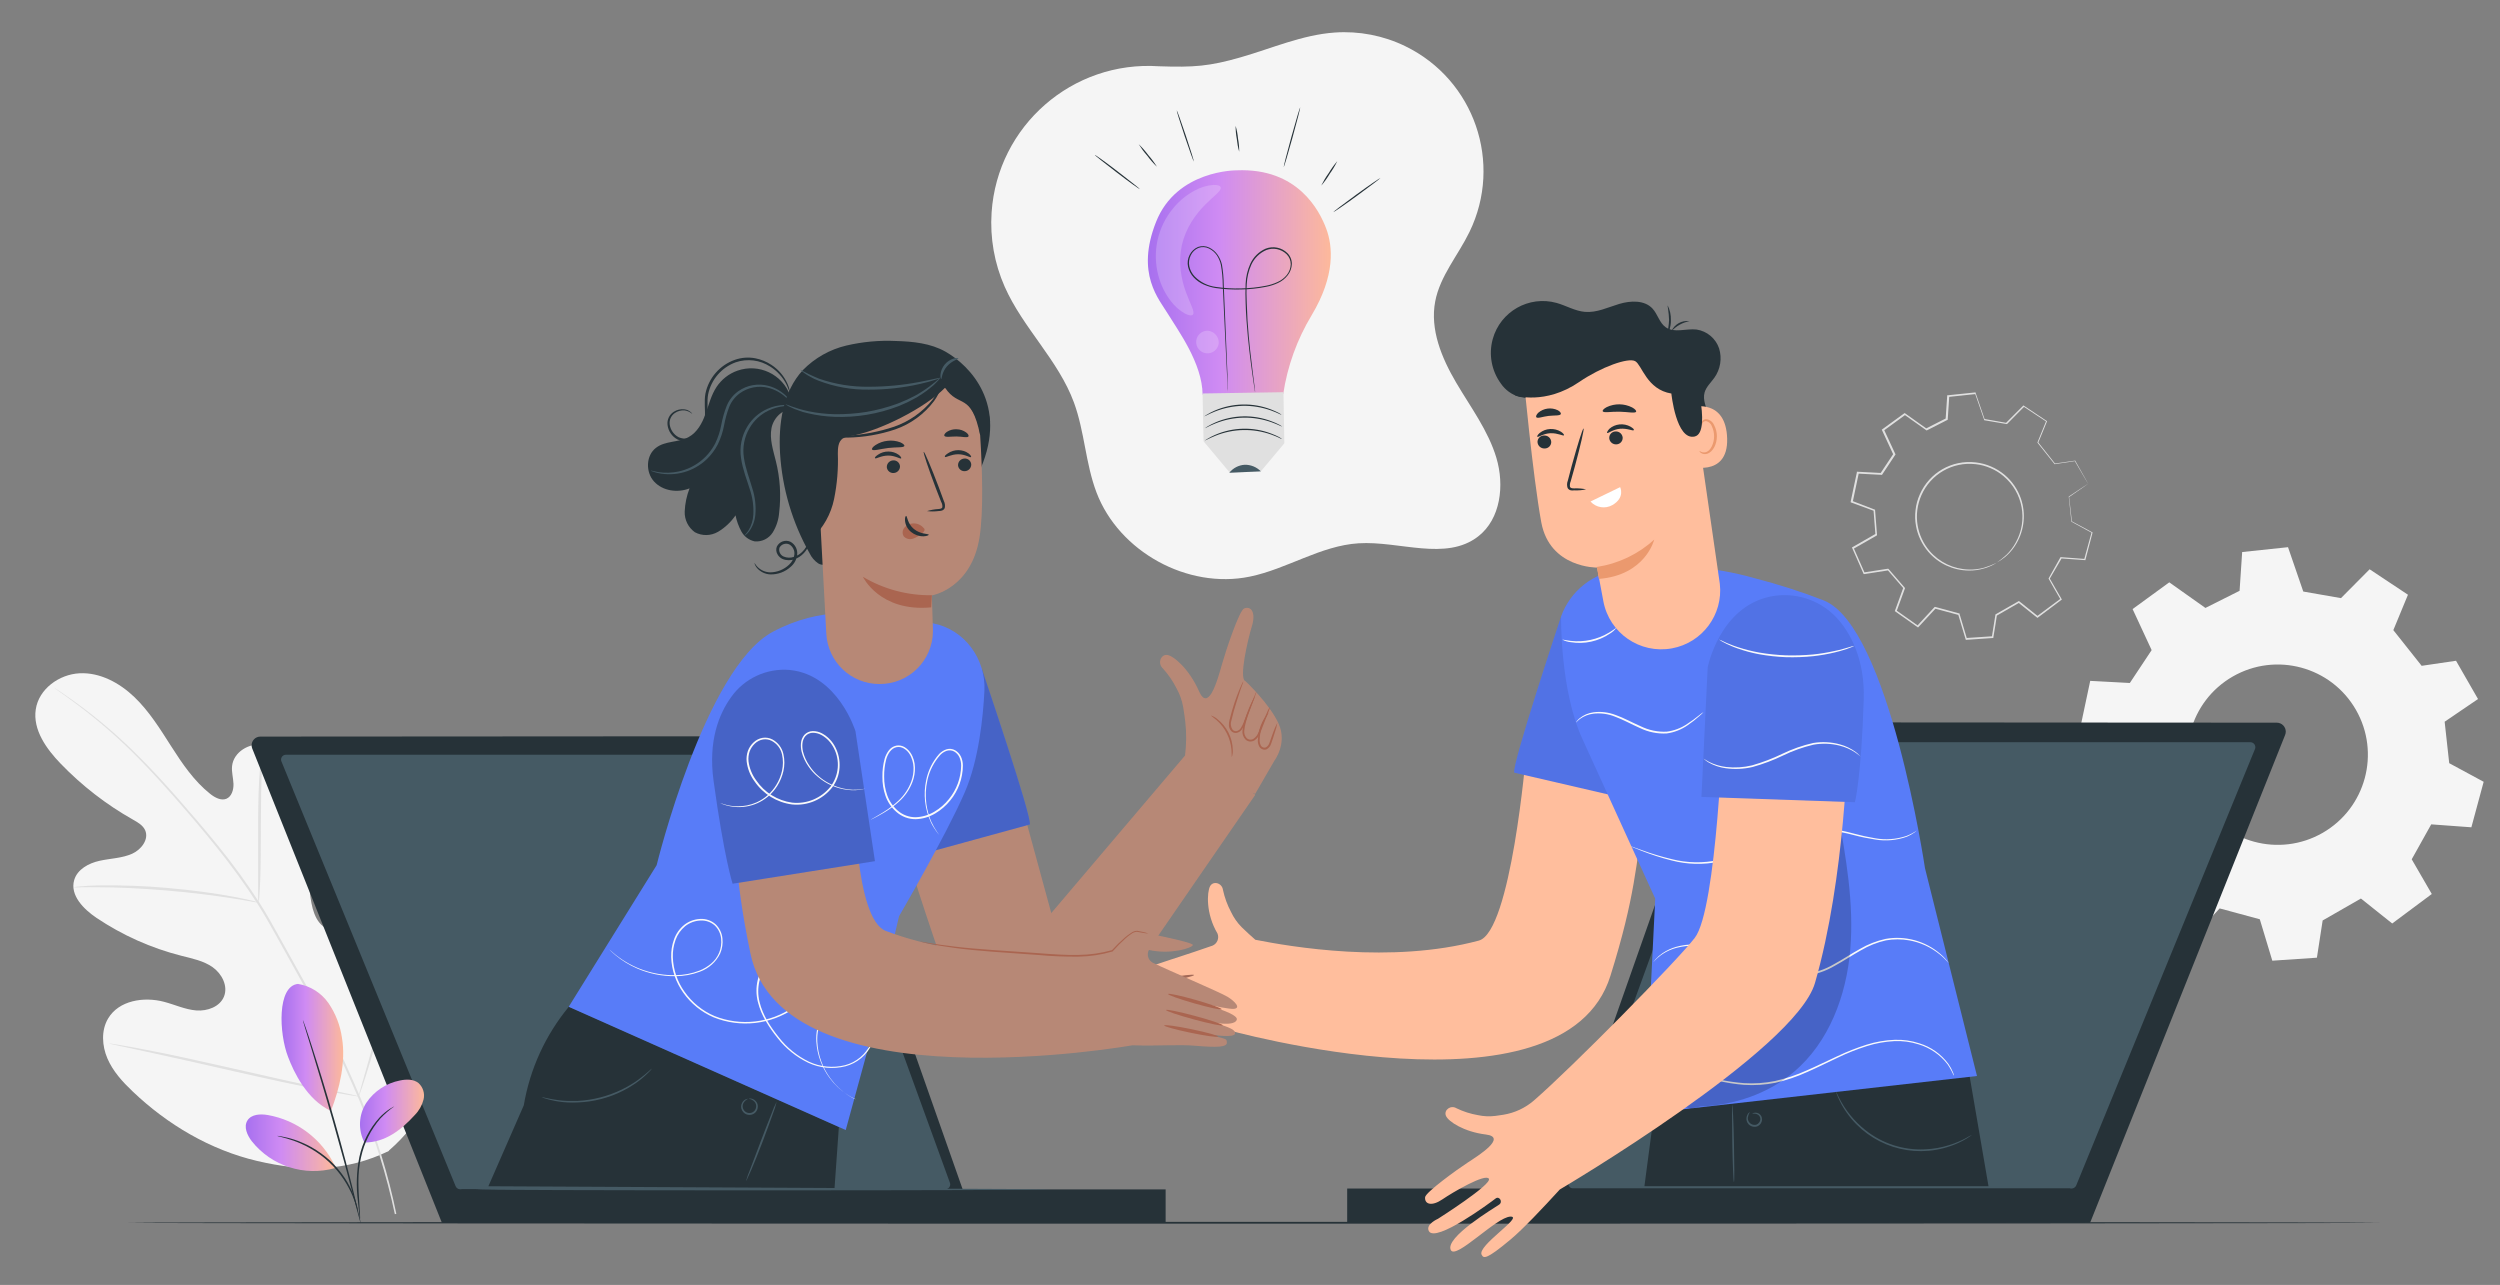 <?xml version="1.0" encoding="utf-8"?>
<!-- Generator: Adobe Illustrator 25.0.0, SVG Export Plug-In . SVG Version: 6.00 Build 0)  -->
<svg version="1.1" id="Layer_1" xmlns="http://www.w3.org/2000/svg" xmlns:xlink="http://www.w3.org/1999/xlink" x="0px" y="0px"
	 viewBox="0 0 706.16 362.94" enable-background="new 0 0 706.16 362.94" xml:space="preserve">
<rect x="0" y="0" width="706.16" height="362.94" fill="#808080" stroke="none"/>
<g id="freepik--background-complete--inject-2">
	<path fill="#F5F5F5" d="M699.95,197.45l-6.21-10.81l-9.71,1.43l-8-10.08l4.13-10l-10.83-7.19l-8.09,8.15l-10.65-1.86l-4.31-12.53
		l-12.95,1.37l-0.73,10.95l-9.65,4.84l-10.21-7.23l-10.36,7.55l5.38,11.59l-6.16,9.29l-11.19-0.6l-2.93,13.81l10.65,4.1l0.92,11.6
		l-11,6.35l5.28,12l11.43-1.78l7.57,8.74l-4,10.9l10.47,7.39l8.17-8.84l11.34,3.07l3.53,11.7l12.6-0.85l1.62-10.51l10.81-6.2
		l8.84,7.05l11.18-8.33l-5.67-9.8l5.51-9.87l11.34,0.83l3.47-12.85l-9.73-5.26l-1.29-11.71L699.95,197.45z M656.05,235.26
		c-12.2,7-27.77,2.79-34.77-9.41c-7-12.2-2.79-27.77,9.41-34.77c12.2-7,27.77-2.79,34.77,9.41
		C672.46,212.69,668.25,228.26,656.05,235.26z"/>
	<path fill="#F5F5F5" d="M109.8,325.04c19.16-16.56,21.08-43.81,17.78-67.8c-0.55-4-0.55-8.28-2.82-11.61s-7-5.27-10.41-3.21
		c-2.84,1.71-3.78,5.32-5.15,8.36c-1.83,4.07-4.77,7.53-8.49,10c-2.43,1.59-5.51,2.73-8.18,1.6c-3.66-1.56-4.56-6.3-5-10.3
		l-2.11-22.36c-0.39-4-0.8-8.07-2.43-11.74s-4.75-6.9-8.66-7.57s-8.38,2-8.78,6c-0.17,1.67,0.34,3.32,0.4,5s-0.52,3.59-2,4.21
		s-3.26-0.33-4.58-1.38c-4.54-3.61-7.87-8.52-11-13.42s-6.23-9.92-10.43-13.94s-9.73-7-15.49-6.7s-11.49,4.43-12.35,10.2
		c-0.86,5.77,3,11.15,7.05,15.34c6,6.22,12.87,11.54,20.4,15.79c1.35,0.76,2.81,1.59,3.45,3c1.14,2.57-1.11,5.48-3.65,6.63
		c-2.88,1.29-6.14,1.32-9.22,2s-6.31,2.41-7.18,5.47c-1.22,4.26,2.64,8.18,6.29,10.64c7.33,4.92,15.44,8.55,24,10.72
		c3,0.77,6.24,1.4,8.82,3.22s4.38,5.26,3.24,8.22s-4.72,4.25-7.86,4s-6.06-1.64-9.11-2.44c-5.71-1.51-12.76-0.4-15.79,4.71
		c-2,3.36-1.74,7.72-0.19,11.32s4.25,6.56,7.08,9.25c9.86,9.42,22,16.57,35.18,19.67s25.12,3.08,37.3-2.85"/>
	<path fill="#E0E0E0" d="M111.95,342.85c-2.26-11.05-5.59-21.85-9.92-32.26c-5.35-12.7-11.42-25.08-18.19-37.08
		c-1.78-3.2-3.54-6.36-5.27-9.47c-1.73-3.11-3.45-6.19-5.32-9.1c-3.6-5.57-7.51-10.95-11.7-16.09c-4-4.94-7.92-9.49-11.64-13.71
		s-7.29-8.08-10.67-11.42c-5.32-5.38-11.06-10.32-17.16-14.8c-2.16-1.57-3.87-2.74-5-3.52c-0.56-0.37-1-0.66-1.34-0.87
		c-0.14-0.11-0.3-0.2-0.46-0.28c0.13,0.13,0.27,0.24,0.42,0.34l1.3,0.93c1.14,0.82,2.82,2,5,3.64c6.03,4.54,11.71,9.52,17,14.9
		c3.35,3.39,6.88,7.27,10.58,11.49s7.62,8.79,11.57,13.73c4.16,5.14,8.04,10.5,11.62,16.06c1.85,2.89,3.56,5.95,5.3,9.06
		s3.48,6.28,5.26,9.47c6.75,11.98,12.83,24.34,18.2,37c4.33,10.36,7.68,21.11,10,32.1"/>
	<path fill="#E0E0E0" d="M73.03,254.94c0.14-0.57,0.21-1.16,0.22-1.75c0.1-1.12,0.18-2.76,0.26-4.78c0.15-4,0.17-9.61,0.18-15.77
		s0.1-11.72,0.32-15.74c0.1-2,0.2-3.64,0.28-4.77c0.07-0.58,0.07-1.17,0-1.75c-0.17,0.56-0.28,1.14-0.33,1.72
		c-0.17,1.12-0.35,2.75-0.51,4.76c-0.36,4-0.54,9.62-0.54,15.78s0,11.56,0,15.76c0,1.9,0,3.5,0,4.78
		C72.89,253.77,72.93,254.36,73.03,254.94z"/>
	<path fill="#E0E0E0" d="M20.67,250.63c0.69,0.07,1.39,0.07,2.08,0c1.33,0,3.25-0.06,5.63,0c4.76,0,11.33,0.29,18.57,0.89
		s13.76,1.46,18.46,2.2c2.36,0.36,4.26,0.69,5.57,0.92c0.66,0.15,1.33,0.25,2,0.29c-0.64-0.26-1.32-0.45-2-0.57
		c-1.3-0.32-3.19-0.74-5.54-1.16c-4.7-0.88-11.23-1.8-18.49-2.42c-6.19-0.54-12.41-0.77-18.63-0.68c-2.39,0-4.32,0.16-5.65,0.27
		C22,250.4,21.33,250.49,20.67,250.63z"/>
	<path fill="#E0E0E0" d="M101.3,309.72c0.12-0.21,0.22-0.43,0.29-0.66c0.18-0.53,0.41-1.17,0.68-1.95c0.59-1.7,1.38-4.17,2.31-7.24
		c1.88-6.14,4.19-14.71,6.62-24.19s4.67-18.06,6.41-24.23c0.86-3,1.56-5.47,2.08-7.3c0.23-0.8,0.41-1.46,0.56-2
		c0.09-0.23,0.13-0.47,0.14-0.71c-0.12,0.21-0.21,0.44-0.28,0.67c-0.19,0.53-0.42,1.17-0.69,1.95c-0.59,1.69-1.38,4.17-2.31,7.24
		c-1.87,6.14-4.19,14.7-6.62,24.19s-4.67,18.06-6.41,24.23c-0.85,3-1.56,5.47-2.08,7.3l-0.55,2
		C101.37,309.25,101.32,309.49,101.3,309.72z"/>
	<path fill="#E0E0E0" d="M30.77,294.72c0.22,0.11,0.46,0.18,0.7,0.21l2.06,0.46l7.55,1.62c6.38,1.36,15.17,3.35,24.87,5.56
		s18.53,4.11,24.94,5.34c3.2,0.62,5.8,1.1,7.6,1.39l2.08,0.32c0.24,0.05,0.49,0.07,0.73,0.06c-0.23-0.1-0.47-0.17-0.71-0.21l-2-0.46
		l-7.64-1.58c-6.38-1.37-15.17-3.35-24.88-5.56s-18.48-4.15-24.89-5.35c-3.2-0.62-5.8-1.09-7.6-1.38l-2.08-0.33
		C31.26,294.76,31.02,294.73,30.77,294.72z"/>
	<path fill="none" d="M589.95,136.54l-3.69-6.42l-5.78,0.85l-4.77-6l2.46-6l-6.43-4.25l-4.79,4.86l-6.33-1.11l-2.56-7.44l-7.7,0.81
		l-0.44,6.51l-5.73,2.92l-6.07-4.3l-6.17,4.48l3.2,6.9l-3.66,5.52l-6.66-0.36l-1.75,8.21l6.34,2.44l0.54,6.9l-6.56,3.77l3.14,7.12
		l6.79-1.06l4.5,5.2l-2.35,6.48l6.23,4.39l4.85-5.25l6.75,1.82l2.09,7l7.49-0.51l1-6.25l6.42-3.68l5.26,4.19l6.65-5l-3.36-5.86
		l3.27-5.86l6.74,0.49l2.08-7.63l-5.79-3.13l-0.77-7L589.95,136.54z M563.85,159.02c-7.25,4.16-16.5,1.66-20.67-5.59
		c-4.16-7.25-1.66-16.5,5.59-20.67c7.25-4.16,16.5-1.66,20.67,5.59C573.61,145.6,571.11,154.86,563.85,159.02L563.85,159.02z"/>
	<path fill="#E0E0E0" d="M563.86,159.02c1.02-0.7,1.99-1.48,2.9-2.32c1.04-1.01,1.92-2.18,2.61-3.45c3.5-6.26,2.07-14.12-3.42-18.73
		c-1.09-0.94-2.32-1.7-3.64-2.26c-1.37-0.61-2.82-1-4.31-1.15c-6.46-0.74-12.64,2.81-15.26,8.76c-1.19,2.7-1.57,5.68-1.07,8.59
		c0.46,2.63,1.61,5.08,3.33,7.12c2.78,3.26,6.82,5.19,11.11,5.29c1.45,0.05,2.9-0.12,4.3-0.51c1.19-0.36,2.35-0.8,3.47-1.34
		c0,0-0.06,0.06-0.2,0.14l-0.64,0.35c-0.34,0.2-0.69,0.37-1.06,0.5c-0.49,0.22-0.99,0.4-1.51,0.54c-1.41,0.43-2.88,0.64-4.36,0.61
		c-4.4-0.03-8.57-1.96-11.44-5.3c-1.79-2.09-2.99-4.61-3.47-7.32c-0.27-1.46-0.31-2.95-0.13-4.42c0.16-1.54,0.56-3.04,1.2-4.45
		c2.69-6.17,9.11-9.85,15.79-9.06c3.02,0.34,5.88,1.58,8.2,3.54c2.1,1.78,3.68,4.09,4.58,6.69c1.42,4.16,0.99,8.73-1.19,12.55
		c-0.72,1.29-1.64,2.45-2.73,3.45c-0.38,0.37-0.79,0.7-1.23,1c-0.31,0.25-0.64,0.48-1,0.66l-0.62,0.37
		C563.95,158.99,563.87,159.03,563.86,159.02z"/>
	<path fill="#E0E0E0" d="M589.95,136.54l-0.34,0.25l-1,0.73l-4.17,2.88v-0.08c0.22,1.89,0.49,4.23,0.8,7l-0.06-0.09l5.8,3.12h0.09
		v0.1c-0.61,2.3-1.3,4.88-2,7.64v0.13h-0.12l-6.74-0.48l0.16-0.09l-3.42,5.87v-0.18c1.05,1.81,2.19,3.8,3.37,5.85l0.09,0.15
		l-0.14,0.1l-6.64,5l-0.12,0.09l-0.13-0.1l-5.26-4.19h0.24l-6.42,3.7l0.11-0.16c-0.29,1.93-0.62,4.07-1,6.25v0.18h-0.1l-7.49,0.52
		h-0.19l-0.06-0.18l-2.1-7l0.17,0.17l-6.74-1.82l0.25-0.07l-4.86,5.25l-0.15,0.17l-0.18-0.13l-6.23-4.39l-0.16-0.12l0.07-0.18
		c0.74-2,1.54-4.25,2.35-6.48l0.05,0.26l-4.5-5.2l0.23,0.09l-6.79,1.06h-0.2l-0.08-0.19c-1-2.25-2.07-4.68-3.14-7.11l-0.1-0.22
		l0.21-0.12l0.14-0.08c2.15-1.23,4.3-2.46,6.42-3.69l-0.13,0.25c-0.18-2.32-0.36-4.62-0.54-6.9l0.17,0.22l-6.42-2.36l-0.2-0.08
		v-0.21c0.59-2.77,1.17-5.5,1.74-8.21v-0.21h0.22l6.65,0.35l-0.22,0.12l3.67-5.52v0.24c-1.09-2.34-2.15-4.63-3.2-6.9l-0.08-0.18
		l0.16-0.11l6.16-4.48l0.14-0.1l0.14,0.09l6.06,4.31h-0.23l5.73-2.91l-0.12,0.19c0.15-2.24,0.3-4.4,0.44-6.52v-0.18h0.18l7.69-0.8
		h0.17v0.16l2.56,7.45l-0.15-0.13l6.33,1.12h-0.17l4.82-4.83l0.1-0.1l0.12,0.07l6.43,4.29l0.1,0.07v0.12
		c-0.93,2.24-1.73,4.16-2.47,6v-0.14l4.75,6h-0.1l5.78-0.82h0.05v0.05l2.75,4.89l0.66,1.19c0.15,0.26,0.21,0.38,0.21,0.38
		s-0.09-0.13-0.25-0.39s-0.39-0.67-0.7-1.18l-2.81-4.81h0.08l-5.77,0.87h-0.06v-0.05l-4.79-6V125v-0.08c0.74-1.79,1.52-3.72,2.44-6
		l0.06,0.18l-6.45-4.25h0.21c-1.5,1.53-3.07,3.12-4.8,4.86l-0.06,0.07h-0.1l-6.25-1.06h-0.11v-0.11c-0.83-2.38-1.68-4.85-2.58-7.45
		l0.22,0.14l-7.7,0.82l0.2-0.2c-0.14,2.12-0.28,4.28-0.43,6.52v0.12l-0.11,0.06l-5.73,2.92l-0.13,0.06l-0.11-0.08l-6.14-4.36h0.28
		l-6.15,4.49l0.08-0.3l3.2,6.89l0.06,0.13l-0.08,0.11l-3.66,5.53l-0.08,0.12h-0.14l-6.66-0.35l0.26-0.2
		c-0.57,2.7-1.15,5.44-1.73,8.21l-0.16-0.3l6.33,2.44l0.15,0.06v0.16c0.18,2.28,0.36,4.58,0.54,6.9v0.16l-0.15,0.09l-6.42,3.68
		l-0.14,0.09l0.11-0.33l3.13,7.11l-0.27-0.15l6.79-1.05h0.14l0.1,0.1c1.55,1.79,3.08,3.57,4.5,5.2l0.1,0.12v0.14
		c-0.82,2.23-1.62,4.44-2.36,6.47l-0.09-0.29l6.22,4.4h-0.33l4.86-5.25l0.1-0.11h0.15l6.74,1.83h0.13v0.13
		c0.72,2.42,1.44,4.8,2.09,7l-0.24-0.17l7.49-0.5l-0.21,0.2c0.34-2.18,0.67-4.32,1-6.25v-0.11l0.09-0.05l6.43-3.68l0.12-0.07
		l0.12,0.09l5.25,4.2h-0.25l6.65-4.94v0.25c-1.18-2-2.32-4-3.35-5.86l-0.05-0.09l0.05-0.09l3.28-5.86l0.06-0.09h0.1l6.74,0.51
		l-0.16,0.11c0.75-2.76,1.46-5.33,2.09-7.63l0.06,0.15l-5.77-3.15l0,0v-0.06l-0.74-7v-0.05l0,0l4.19-2.78l1.08-0.71L589.95,136.54z"
		/>
</g>
<g id="freepik--Floor--inject-2">
	<path fill="#263238" d="M672.35,345.39c0,0.15-142.45,0.26-318.13,0.26s-318.16-0.11-318.16-0.26s142.42-0.26,318.16-0.26
		S672.35,345.25,672.35,345.39z"/>
</g>
<g id="freepik--character-2--inject-2">
	<path fill="#263238" d="M645.46,207.61l-55,137.57H435.95l49.1-139.46c0.36-1.01,1.31-1.69,2.38-1.69l155.68,0.1
		c1.4,0,2.53,1.13,2.54,2.52C645.65,206.99,645.58,207.31,645.46,207.61z"/>
	<path fill="#455A64" d="M636.95,211.58l-50.49,123.25c-0.22,0.54-0.75,0.89-1.34,0.89H444.43c-0.78,0.02-1.42-0.6-1.44-1.38
		c0-0.17,0.02-0.34,0.08-0.5l44.77-123.25c0.21-0.57,0.75-0.94,1.35-0.94h146.46c0.78,0.01,1.41,0.64,1.4,1.42
		C637.05,211.25,637.02,211.42,636.95,211.58z"/>
	<polygon fill="#263238" points="590.43,345.4 589.06,345.4 380.53,345.4 380.53,335.72 584.73,335.72 	"/>
	<path fill="#FFBE9D" d="M431.06,212.95c0,0-4.23,50.28-13.34,52.73c-24.8,6.66-53.17,1.73-63.13-0.23c-1.12-1-2.41-2.12-3.87-3.56
		c-1.24-1.25-2.25-2.71-3-4.3c-1.04-1.95-1.8-4.03-2.27-6.19c-0.24-2-2.75-2.7-3.64-1.09s-1.26,7.76,2.08,13.36
		c0.56,1.35-0.08,2.89-1.42,3.45c-0.13,0.05-0.26,0.1-0.4,0.13c-4.21,1.56-19.05,6.17-21.45,7.3c-2.13,1-4.19,2.82-1.95,3.19
		s14.5-1.4,14.5-1.4s-16.11,2-15.71,4.32c0.27,1.61,4.61,2.38,15.13,0c0,0-13.26,1.73-14.64,3.12c-3.13,3.14,12.84,1.21,12.84,1.21
		c-11.18,1.45-11.06,0.87-11.18,2.4c-0.09,1.15,2.44,1.61,8.58,1.68c5,0.06,10.12,1.12,17.7,1.63l0,0c0,0,95.85,27.11,109-15.07
		c7.11-22.74,7.15-31.39,9.61-46.29"/>
	<path fill="#A36957" d="M337.5,284.28c0,0.28-3.37,0.87-7.62,1.31s-7.71,0.58-7.72,0.29s3.39-0.87,7.62-1.31
		S337.46,284,337.5,284.28z"/>
	<path fill="#A36957" d="M337.4,279.93c0,0.28-3.56,1.11-8,1.85s-8.16,1.12-8.21,0.85s3.55-1.11,8-1.86S337.35,279.65,337.4,279.93z
		"/>
	<path fill="#A36957" d="M337.26,275.41c0.05,0.28-3.34,1.12-7.57,1.88s-7.71,1.15-7.76,0.88s3.34-1.13,7.57-1.89
		S337.21,275.13,337.26,275.41z"/>
	<polygon fill="#263238" points="555.45,298.77 561.68,335.06 464.49,335.06 468.21,306.86 	"/>
	<path fill="#587CF8" d="M440.95,174.13c0,0-14.13,42.43-13.22,44.12l31.09,7.21L440.95,174.13z"/>
	<path opacity="0.08" enable-background="new    " d="M440.95,174.13c0,0-14.13,42.43-13.22,44.12l31.09,7.21L440.95,174.13z"/>
	<path fill="#587CF8" d="M467.54,253.83l-3,60.73l93.89-10.63l-14.69-58.7c0,0-10.1-68.06-28.51-75.6
		c-6.38-2.48-12.9-4.58-19.53-6.29c-11.73-3.33-24.01-4.24-36.1-2.68l-1.89,0.25c-7.65,0.84-14.16,5.97-16.76,13.22
		c0,0-0.33,20.9,6.09,34.74L467.54,253.83z"/>
	<path fill="#455A64" d="M489.77,333.91c-0.14,0-0.35-4.93-0.46-11s-0.09-11,0-11s0.36,4.94,0.47,11S489.95,333.91,489.77,333.91z"
		/>
	<path fill="#455A64" d="M494.95,314.63c0,0,0.1-0.16,0.41-0.27c0.98-0.28,2.01,0.3,2.28,1.28c0.05,0.18,0.07,0.37,0.07,0.56
		c-0.02,0.9-0.6,1.7-1.45,2c-0.85,0.24-1.76-0.01-2.36-0.66c-0.47-0.51-0.68-1.21-0.57-1.9c0.21-1.16,0.92-1.55,0.93-1.49
		c-0.29,0.47-0.48,0.99-0.56,1.53c-0.09,1.05,0.7,1.97,1.75,2.06c0.22,0.02,0.44,0,0.65-0.06c0.64-0.24,1.08-0.82,1.14-1.49
		c0.04-0.56-0.25-1.08-0.73-1.36C496.04,314.57,495.48,314.5,494.95,314.63z"/>
	<path fill="#455A64" d="M557,320.57c-0.11,0.11-0.24,0.21-0.38,0.29c-0.36,0.27-0.74,0.52-1.13,0.75
		c-1.43,0.86-2.96,1.57-4.54,2.11c-10.8,3.78-22.8-0.09-29.35-9.47c-0.97-1.36-1.78-2.82-2.44-4.35c-0.25-0.54-0.38-1-0.49-1.27
		s-0.14-0.45-0.12-0.46s0.29,0.59,0.79,1.64c1.8,3.69,4.41,6.93,7.64,9.46c4.73,3.75,10.65,5.66,16.67,5.38
		c2.44-0.09,4.86-0.52,7.19-1.28c1.57-0.5,3.09-1.15,4.54-1.94C555.9,321.11,556.44,320.83,557,320.57z"/>
	<path fill="#FAFAFA" d="M481.19,201.12c-0.34,0.4-0.72,0.76-1.12,1.09c-1.05,0.95-2.17,1.83-3.35,2.63
		c-1.75,1.23-3.78,2.03-5.9,2.33c-2.62,0.15-5.24-0.38-7.6-1.53c-2.53-1.11-4.8-2.4-7-3.2c-1.92-0.78-4.01-1.08-6.08-0.86
		c-1.39,0.16-2.72,0.67-3.85,1.49c-0.78,0.6-1.11,1.06-1.15,1c0.05-0.12,0.13-0.24,0.22-0.34c0.24-0.31,0.51-0.59,0.81-0.84
		c1.13-0.92,2.48-1.5,3.92-1.69c2.13-0.28,4.29-0.01,6.29,0.77c2.27,0.79,4.56,2.08,7.05,3.17c2.28,1.12,4.81,1.65,7.35,1.53
		c2.06-0.26,4.03-1,5.75-2.16c1.18-0.76,2.33-1.59,3.42-2.48C480.34,201.7,480.76,201.39,481.19,201.12z"/>
	<path fill="#FAFAFA" d="M456.56,177.37c-0.5,0.64-1.11,1.18-1.8,1.59c-3.26,2.21-7.25,3.08-11.13,2.43c-0.8-0.09-1.58-0.32-2.3-0.7
		c0-0.08,0.91,0.17,2.35,0.34c3.79,0.43,7.62-0.41,10.88-2.38C455.81,177.9,456.5,177.3,456.56,177.37z"/>
	<path fill="#FAFAFA" d="M541.45,234.58c-0.2,0.2-0.42,0.38-0.65,0.55c-0.67,0.48-1.39,0.88-2.15,1.2
		c-2.86,1.03-5.93,1.31-8.93,0.81c-2.05-0.31-4.09-0.73-6.1-1.26c-2.3-0.62-4.64-1.07-7-1.35c-2.59-0.22-5.21-0.03-7.74,0.56
		c-2.74,0.66-5.41,1.55-8,2.66c-5.33,2.21-10.37,4.62-15.35,5.65c-4.4,0.92-8.96,0.8-13.31-0.34c-2.91-0.73-5.78-1.65-8.57-2.75
		l-2.28-0.91c-0.27-0.1-0.52-0.21-0.77-0.35c0.28,0.06,0.55,0.14,0.81,0.25l2.31,0.82c2.81,1.03,5.67,1.89,8.58,2.58
		c4.3,1.08,8.79,1.15,13.13,0.23c4.9-1,9.9-3.44,15.25-5.67c2.6-1.12,5.3-2.01,8.06-2.67c2.59-0.6,5.25-0.78,7.9-0.54
		c2.37,0.3,4.7,0.77,7,1.41c1.98,0.54,3.98,0.98,6,1.32c2.94,0.53,5.97,0.31,8.81-0.64C539.51,235.74,540.52,235.22,541.45,234.58z"
		/>
	<path fill="#FAFAFA" d="M467.04,271.72c0,0,0-0.07,0.13-0.19l0.43-0.55c0.59-0.66,1.26-1.24,2-1.74c1.17-0.79,2.46-1.39,3.81-1.78
		c1.8-0.51,3.66-0.74,5.53-0.68c4.18,0.06,8.89,1.79,13.83,4c2.57,1.18,5.21,2.22,7.89,3.12c2.86,0.98,5.88,1.4,8.9,1.25
		c3-0.32,5.9-1.28,8.5-2.82c2.59-1.4,4.95-3,7.34-4.31c2.24-1.31,4.68-2.26,7.22-2.82c5.53-0.98,11.21,0.58,15.46,4.25
		c0.92,0.77,1.73,1.66,2.41,2.64c-0.07-0.05-0.12-0.1-0.17-0.17c-0.13-0.13-0.28-0.3-0.46-0.5c-0.24-0.28-0.5-0.55-0.78-0.8
		c-0.36-0.36-0.73-0.69-1.13-1c-2.5-2.05-5.47-3.42-8.65-4c-2.18-0.39-4.42-0.39-6.6,0c-2.49,0.56-4.87,1.51-7.06,2.81
		c-2.37,1.31-4.72,2.92-7.33,4.34c-2.66,1.58-5.63,2.56-8.71,2.89c-3.08,0.15-6.17-0.28-9.09-1.28c-2.7-0.91-5.35-1.97-7.93-3.17
		c-4.92-2.22-9.56-3.95-13.66-4.07c-1.83-0.07-3.66,0.13-5.43,0.6c-1.34,0.36-2.61,0.92-3.77,1.67
		C468.73,270.06,467.83,270.84,467.04,271.72z"/>
	<path fill="#FAFAFA" d="M551.84,303.8c-0.47-1.14-1.06-2.22-1.77-3.23c-2.06-2.67-4.91-4.62-8.14-5.58
		c-2.2-0.71-4.51-1.01-6.82-0.91c-2.65,0.13-5.28,0.6-7.81,1.41c-2.81,0.89-5.55,1.98-8.2,3.26c-2.78,1.29-5.62,2.74-8.62,4.05
		c-2.89,1.32-5.9,2.34-9,3.05c-2.92,0.58-5.91,0.77-8.88,0.58c-5.02-0.42-9.96-1.57-14.65-3.41c-4-1.51-7.14-3-9.31-4l-2.47-1.2
		l-0.64-0.33l-0.21-0.13c0.08,0.01,0.16,0.04,0.24,0.08l0.65,0.28l2.52,1.12c2.18,1,5.34,2.37,9.35,3.84
		c4.66,1.78,9.56,2.88,14.53,3.27c2.93,0.18,5.87-0.02,8.74-0.6c3.09-0.69,6.11-1.7,9-3c3-1.3,5.82-2.74,8.62-4
		c2.68-1.28,5.44-2.37,8.27-3.26c2.57-0.81,5.24-1.28,7.93-1.38c2.37-0.09,4.75,0.25,7,1c3.28,1.01,6.15,3.04,8.19,5.81
		c0.53,0.76,0.97,1.57,1.31,2.43c0.09,0.28,0.17,0.5,0.23,0.68C551.89,303.69,551.87,303.75,551.84,303.8z"/>
	<g opacity="0.2">
		<path d="M480.28,312.55c9.53-0.38,19.07-3.56,26.36-9.71c10-8.42,14.91-21.64,16-34.66c1.09-13.02-1.23-26-3.54-38.9
			c-8.92,12.5-16.18,26.12-21.57,40.5c-3.54,9.44-6.65,19.75-14.49,26.08c-2.8,2.26-6.14,3.95-8.33,6.8s-2.66,7.55,0.25,9.67
			l2.58,0.84"/>
	</g>
	<path fill="#FFBE9D" d="M411.42,313.05c1.9,0.92,3.92,1.57,6,1.93c1.64,0.36,3.33,0.43,5,0.22c0.78-0.1,1.51-0.21,2.21-0.32
		c3.22-0.52,6.23-1.93,8.69-4.07c10.83-9.41,40.15-39.15,45.38-45.88c6.3-8.09,8.07-61.57,8.07-61.57l35.18,5.76
		c0,0-0.63,38.54-9.28,68.53c-5.51,19.07-72,58.3-72.08,58.34c-4.93,5.4-10.47,11.25-13.88,14.1c-7.09,5.94-7.63,5.32-8.18,4.37
		c-1.48-2.53,12.07-10.92,8.11-10.81s-15.38,12.19-16.82,9.48c-1.88-3.54,12.48-12.06,13.64-12.87s0-2.52-1-1.73
		c-1.45,1.13-17,12.66-18.86,9.21c-1-1.92,2.57-3.47,2.57-3.47s15.33-9.71,14.39-11.31s-10.14,3.77-13.12,5.81s-5.08,1.44-4.9-0.6
		c0.13-1.39,9.08-7.86,12.07-9.81s11.26-7.15,5.09-7.9s-10.62-3.67-11.28-5.29S409.77,312.03,411.42,313.05z"/>
	<path fill="#587CF8" d="M500.02,168.51c6.73-1.38,13.7,0.77,18.49,5.69c4.1,4.27,8.22,11.42,7.87,22.75
		c-0.69,22.11-2.43,29.65-2.43,29.65l-43.35-1.5l1.7-37.15C482.3,187.95,485.65,171.54,500.02,168.51z"/>
	<path opacity="0.08" enable-background="new    " d="M500.02,168.51c6.73-1.38,13.7,0.77,18.49,5.69c4.1,4.27,8.28,12,7.93,23.31
		c-0.68,22.11-2.49,29.09-2.49,29.09l-43.35-1.5l1.76-36.58C482.36,188.52,485.65,171.54,500.02,168.51z"/>
	<path fill="#FAFAFA" d="M525.59,213.72c0,0.05-0.5-0.44-1.46-1.12c-1.39-0.93-2.93-1.6-4.55-2c-2.4-0.6-4.91-0.69-7.35-0.25
		c-2.96,0.7-5.84,1.72-8.57,3.05c-2.77,1.34-5.66,2.43-8.63,3.25c-2.46,0.58-5.01,0.7-7.52,0.36c-1.69-0.22-3.33-0.76-4.82-1.6
		c-0.4-0.23-0.78-0.5-1.14-0.79c-0.13-0.09-0.25-0.2-0.36-0.32c0-0.05,0.54,0.38,1.59,0.93c1.5,0.74,3.12,1.22,4.78,1.42
		c2.46,0.28,4.95,0.12,7.36-0.47c2.93-0.84,5.79-1.93,8.53-3.26c2.78-1.34,5.69-2.37,8.7-3.05c2.5-0.42,5.07-0.29,7.52,0.38
		c1.65,0.44,3.2,1.19,4.57,2.21c0.36,0.28,0.69,0.59,1,0.93C525.37,213.49,525.49,213.6,525.59,213.72z"/>
	<path fill="#FAFAFA" d="M523.82,182.42c-0.46,0.24-0.94,0.45-1.43,0.61c-0.46,0.19-1,0.38-1.72,0.59s-1.45,0.45-2.32,0.64
		c-2.03,0.5-4.1,0.86-6.18,1.09c-2.55,0.26-5.12,0.35-7.69,0.28c-2.56-0.1-5.12-0.38-7.64-0.84c-2.06-0.39-4.09-0.94-6.06-1.64
		c-0.76-0.25-1.51-0.56-2.24-0.9c-0.56-0.23-1.11-0.5-1.64-0.8c-0.47-0.22-0.92-0.49-1.33-0.8c0.49,0.17,0.96,0.38,1.42,0.62
		c0.54,0.27,1.09,0.51,1.66,0.71c0.73,0.31,1.49,0.59,2.25,0.82c1.96,0.65,3.97,1.15,6,1.52c2.5,0.43,5.03,0.69,7.57,0.79
		c2.54,0.07,5.09-0.01,7.62-0.24c2.06-0.21,4.11-0.55,6.14-1c0.88-0.17,1.65-0.37,2.33-0.56s1.27-0.34,1.74-0.5
		C522.79,182.64,523.3,182.5,523.82,182.42z"/>
	<path fill="#263238" d="M477.15,120.4c-0.17,1.65,1.02,3.12,2.67,3.3c0.7,0.07,1.4-0.1,1.98-0.49c1.78-1.28,1.6-4,0.89-6
		s-1.79-4.22-1.21-6.33c0.45-1.61,1.78-2.8,2.75-4.16c1.73-2.41,2.23-5.49,1.35-8.32c-0.96-2.82-3.41-4.87-6.36-5.32
		c-2.95-0.34-6.31,1.07-8.73-0.65c-1.76-1.24-2.24-3.66-3.7-5.25c-2.26-2.46-6.21-2.29-9.42-1.33s-6.37,2.54-9.71,2.24
		c-2.78-0.24-5.28-1.77-8-2.53c-7.8-2.15-15.87,2.42-18.02,10.22c-1.19,4.32-0.34,8.95,2.31,12.57c1.24,1.82,3.07,3.14,5.19,3.74"/>
	<path fill="#FFBE9D" d="M472.25,183.14L472.25,183.14c-9.02,1.65-17.68-4.3-19.36-13.32c-1-5.15-1.76-9.5-1.76-9.5
		s-13.39,0.2-15.78-12.82s-5.06-41.62-5.06-41.62l-0.17-1.73c14-9.07,32-8.42,46.76-0.61l0.44,2.69l8.47,58.68
		C486.77,173.6,480.85,181.57,472.25,183.14z"/>
	<path fill="#FFFFFF" d="M457.63,137.6l-8.37,4.06c1.57,1.75,4.15,2.16,6.19,1C459.11,140.54,457.63,137.6,457.63,137.6z"/>
	<path fill="#EB996E" d="M451.07,160.14c6.04-0.92,11.68-3.61,16.19-7.73c0,0-2.42,10.07-15.64,11.11L451.07,160.14z"/>
	<path fill="#FFBE9D" d="M477.95,115.01c0.27-0.14,9.6-2.38,9.91,8.88s-11.17,7.85-11.2,7.53S477.95,115.01,477.95,115.01z"/>
	<path fill="#EB996E" d="M480.04,127.37c0.05,0,0.2,0.13,0.54,0.28c0.47,0.19,1,0.19,1.47,0c1.17-0.47,2.12-2.39,2.12-4.42
		c0-0.97-0.21-1.92-0.62-2.8c-0.24-0.71-0.81-1.25-1.52-1.46c-0.47-0.11-0.95,0.13-1.14,0.57c-0.15,0.32-0.07,0.54-0.13,0.56
		s-0.25-0.18-0.17-0.65c0.06-0.28,0.21-0.53,0.43-0.72c0.3-0.24,0.69-0.35,1.07-0.31c0.95,0.16,1.74,0.8,2.1,1.69
		c0.51,0.96,0.77,2.03,0.77,3.12c0,2.27-1.12,4.43-2.73,4.94c-0.61,0.2-1.27,0.11-1.8-0.25C480.07,127.64,480,127.39,480.04,127.37z
		"/>
	<path fill="#263238" d="M428.03,111.72c0,0,8.43,2.74,18-3.8c6.29-4.3,13.94-7,15.86-5.9s3.24,8,10.21,9.14
		c0,0,1.35,13.34,6.58,12.14s-0.89-21.3-0.89-21.3l-13.31-7.08l-14.5-0.73l-15.35,3.87l-8.12,6.58L428.03,111.72z"/>
	<path fill="#263238" d="M477.23,90.72c-1.99,0.36-3.81,1.39-5.15,2.9C472.94,91.6,475.05,90.4,477.23,90.72z"/>
	<path fill="#263238" d="M471.07,86.29c0.63,1.28,0.94,2.69,0.9,4.12c0.02,1.02-0.15,2.04-0.5,3c-0.11,0.41-0.32,0.78-0.61,1.09
		c0.33-1.33,0.52-2.69,0.59-4.06C471.41,88.16,470.95,86.33,471.07,86.29z"/>
	<path fill="#263238" d="M434.29,124.84c0.05,1.06,0.94,1.88,2,1.84c1.02,0.02,1.86-0.78,1.88-1.8c0-0.01,0-0.02,0-0.03
		c-0.04-1.04-0.9-1.85-1.94-1.83c-1.01-0.06-1.88,0.71-1.94,1.72C434.29,124.77,434.29,124.81,434.29,124.84z"/>
	<path fill="#263238" d="M434.24,123.37c0.25,0.24,1.64-0.91,3.7-1s3.62,0.86,3.83,0.59c0.1-0.11-0.16-0.55-0.84-1
		c-0.92-0.57-2-0.84-3.08-0.78c-1.07,0.05-2.1,0.44-2.93,1.11C434.31,122.8,434.12,123.26,434.24,123.37z"/>
	<path fill="#263238" d="M454.55,123.78c0.09,1.02,0.97,1.79,2,1.74c1.01-0.02,1.82-0.85,1.8-1.86c0-0.02,0-0.03,0-0.05
		c-0.09-1.02-0.97-1.79-2-1.74c-1.01,0.01-1.81,0.83-1.8,1.84C454.55,123.74,454.55,123.76,454.55,123.78z"/>
	<path fill="#263238" d="M453.95,122.29c0.26,0.22,1.6-1,3.65-1.18s3.66,0.68,3.86,0.41s-0.19-0.55-0.89-1
		c-0.95-0.53-2.04-0.75-3.12-0.64c-1.06,0.11-2.07,0.54-2.87,1.25C454.03,121.72,453.85,122.19,453.95,122.29z"/>
	<path fill="#263238" d="M448.02,138.22c-1.11-0.23-2.25-0.32-3.39-0.27c-0.53,0-1-0.06-1.16-0.41c-0.09-0.54-0.02-1.09,0.2-1.59
		c0.37-1.31,0.76-2.69,1.16-4.14c1.6-5.88,2.7-10.7,2.46-10.77s-1.72,4.68-3.34,10.55c-0.38,1.45-0.75,2.83-1.09,4.16
		c-0.27,0.66-0.3,1.4-0.07,2.08c0.19,0.35,0.53,0.6,0.93,0.68c0.3,0.04,0.6,0.04,0.9,0C445.76,138.57,446.91,138.47,448.02,138.22z"
		/>
	<path fill="#263238" d="M452.71,116.16c0.26,0.54,2.28,0.08,4.71,0.13s4.45,0.53,4.72,0c0.12-0.25-0.27-0.74-1.11-1.2
		c-2.25-1.14-4.9-1.18-7.18-0.1C453,115.43,452.6,115.91,452.71,116.16z"/>
	<path fill="#263238" d="M433.95,117.86c0.41,0.43,1.77-0.19,3.47-0.38s3.17,0,3.45-0.51c0.12-0.25-0.15-0.7-0.82-1.08
		c-1.84-0.9-4.03-0.62-5.58,0.72C433.95,117.15,433.78,117.65,433.95,117.86z"/>
</g>
<g id="freepik--character-1--inject-2">
	<path fill="#263238" d="M71.24,211.41l53.59,134h150.42l-47.79-135.8c-0.34-0.99-1.27-1.65-2.32-1.65l-151.62,0.1
		c-1.36,0.01-2.45,1.11-2.45,2.47C71.08,210.84,71.13,211.13,71.24,211.41z"/>
	<path fill="#455A64" d="M79.49,215.07l49.21,120c0.22,0.52,0.73,0.86,1.3,0.86h137c0.76,0.01,1.39-0.6,1.4-1.36
		c0-0.16-0.02-0.32-0.08-0.47l-43.6-120c-0.21-0.55-0.73-0.91-1.32-0.91H80.79c-0.76-0.02-1.38,0.58-1.4,1.34
		C79.39,214.72,79.42,214.9,79.49,215.07z"/>
	<polygon fill="#263238" points="124.83,345.4 126.17,345.4 329.25,345.4 329.25,335.97 130.39,335.97 	"/>
	<path fill="#B78876" d="M359.95,214.9c0,0,3.75-4.87,1.22-10.48s-9.34-12-9.34-12c-2-0.51,0.64-11.81,1.79-15.56s-0.14-5.78-2.19-5
		c-1.39,0.56-5.18,11.93-6.23,15.65c-0.57,2-1.64,6-2.94,8.22c-1.08,1.81-2.32,2.38-3.57-0.46c-2.75-6.26-7.17-10.06-9-10.27
		s-2.79,2.39-1.22,3.81c1.55,1.71,2.86,3.62,3.89,5.68c0.9,1.62,1.52,3.38,1.84,5.21c0.27,1.58,0.46,3,0.61,4.26
		c0.34,3.14,0.32,6.31-0.08,9.45l-37.78,44.5l-8.22-30.13l-0.76-2.32l-32.42,12.06c-1,0.25,7,23.85,12,38.51
		c2.49,7.26,7.99,13.09,15.09,16l0,0c11.35,4.65,24.42,0.93,31.62-9l40.33-58.55l-0.87-0.59l0.82,0.37L359.95,214.9z"/>
	<path fill="#AA6550" d="M354.89,195.33c-0.06,0.38-0.17,0.75-0.32,1.1l-1.07,2.93l-1.63,4.36c-0.27,0.9-0.69,1.75-1.23,2.51
		c-0.36,0.42-0.85,0.7-1.39,0.79c-0.59,0.08-1.18-0.16-1.55-0.62c-0.35-0.43-0.56-0.96-0.58-1.52c-0.01-0.51,0.05-1.01,0.17-1.5
		c0.23-0.93,0.47-1.81,0.71-2.65c0.49-1.68,1-3.16,1.47-4.39s0.89-2.22,1.2-2.89c0.13-0.36,0.32-0.69,0.54-1
		c-0.08,0.37-0.2,0.74-0.35,1.09c-0.25,0.69-0.62,1.69-1,2.93s-0.9,2.73-1.36,4.4c-0.23,0.84-0.46,1.72-0.67,2.63
		c-0.31,0.86-0.2,1.81,0.31,2.57c0.26,0.33,0.67,0.5,1.08,0.45c0.42-0.07,0.8-0.29,1.08-0.61c0.51-0.72,0.9-1.52,1.16-2.36
		l1.74-4.28l1.22-2.87C354.54,196.03,354.7,195.67,354.89,195.33z"/>
	<path fill="#AA6550" d="M358.71,199.72c-0.04,0.35-0.14,0.68-0.28,1c-0.21,0.61-0.54,1.48-1,2.56s-0.9,2.36-1.48,3.78
		c-0.28,0.8-0.81,1.5-1.5,2c-0.39,0.27-0.86,0.41-1.34,0.4c-0.5-0.03-0.98-0.24-1.33-0.6c-0.65-0.69-0.95-1.64-0.82-2.58
		c0.09-0.81,0.25-1.61,0.49-2.39c0.36-1.31,0.81-2.6,1.34-3.85c0.45-1.06,0.87-1.9,1.17-2.48c0.13-0.31,0.31-0.6,0.52-0.86
		c0.08,0-0.53,1.33-1.35,3.48c-0.48,1.26-0.88,2.54-1.22,3.84c-0.21,0.75-0.36,1.52-0.44,2.3c-0.11,0.79,0.14,1.58,0.67,2.17
		c0.55,0.52,1.39,0.58,2,0.14c0.61-0.44,1.07-1.05,1.33-1.76l1.58-3.73c0.45-1.06,0.83-1.91,1.1-2.5
		C358.29,200.31,358.48,200,358.71,199.72z"/>
	<path fill="#AA6550" d="M360.81,204.17c-0.16,0.97-0.42,1.93-0.76,2.85c-0.27,0.88-0.57,1.9-1,3.05c-0.2,0.67-0.66,1.24-1.27,1.58
		c-0.37,0.16-0.8,0.16-1.17,0c-0.37-0.15-0.69-0.41-0.9-0.75c-0.35-0.64-0.49-1.38-0.4-2.11c0.08-1.74,0.52-3.45,1.31-5
		c0.33-0.65,0.72-1.26,1.17-1.83c0.32-0.4,0.53-0.6,0.56-0.58s-0.66,0.93-1.4,2.57c-0.42,0.96-0.73,1.97-0.93,3
		c-0.11,0.6-0.18,1.22-0.2,1.83c-0.07,0.62,0.05,1.25,0.33,1.81c0.27,0.51,0.88,0.74,1.42,0.52c0.48-0.28,0.84-0.74,1-1.28
		c0.38-1.09,0.74-2.09,1.07-3C359.96,205.92,360.35,205.03,360.81,204.17z"/>
	<path fill="#AA6550" d="M347.95,213.82c-0.09,0,0-0.79-0.1-2c-0.27-3.26-1.79-6.29-4.25-8.44c-0.94-0.82-1.62-1.21-1.58-1.28
		c0.67,0.2,1.29,0.54,1.81,1c2.7,2.09,4.32,5.29,4.39,8.7C348.27,212.49,348.18,213.18,347.95,213.82z"/>
	<path fill="#263238" d="M137.95,335.07l97.78,0.5l1.22-17.25l-76.28-33.94c-6.61,8-10.99,17.6-12.72,27.83L137.95,335.07"/>
	<path fill="#455A64" d="M184.12,301.87c-0.26,0.36-0.55,0.7-0.88,1c-0.36,0.38-0.74,0.74-1.14,1.08c-0.51,0.47-1.04,0.91-1.6,1.32
		c-0.66,0.52-1.35,1-2.07,1.43c-0.81,0.52-1.65,1-2.51,1.43c-3.97,2-8.32,3.12-12.76,3.27c-0.96,0.05-1.93,0.05-2.89,0
		c-0.84-0.04-1.67-0.13-2.5-0.26c-0.67-0.09-1.34-0.22-2-0.39c-0.52-0.1-1.02-0.23-1.52-0.4c-0.43-0.1-0.85-0.25-1.25-0.45
		c0-0.11,1.83,0.5,4.86,0.88c0.75,0.08,1.58,0.18,2.47,0.19s1.85,0,2.85,0c4.35-0.23,8.61-1.34,12.53-3.25
		c0.89-0.46,1.74-0.88,2.5-1.36c0.71-0.42,1.4-0.88,2.07-1.37C182.75,303.19,184.04,301.79,184.12,301.87z"/>
	<path fill="#455A64" d="M210.71,333.62c0.32-1.13,0.72-2.24,1.18-3.32c0.83-2.16,1.87-4.91,3-7.94s2.24-5.76,3.09-7.92
		c0.39-1.11,0.85-2.2,1.4-3.24c-0.27,1.15-0.62,2.28-1.06,3.37c-0.72,2-1.75,4.87-2.94,8s-2.32,5.89-3.18,7.89
		c-0.43,1-0.79,1.8-1.06,2.35C211.03,333.1,210.89,333.37,210.71,333.62z"/>
	<path fill="#455A64" d="M211.26,310.4c-0.56,0.26-1.02,0.7-1.31,1.25c-0.28,0.57-0.25,1.25,0.09,1.79
		c0.52,0.91,1.68,1.23,2.59,0.71c0.47-0.27,0.81-0.73,0.92-1.26c0.15-0.62-0.02-1.27-0.46-1.73c-0.44-0.43-1.01-0.71-1.62-0.8
		c0,0,0.18-0.1,0.53-0.08c0.51,0.05,0.98,0.27,1.35,0.62c0.59,0.53,0.84,1.34,0.66,2.11c-0.24,1.28-1.47,2.12-2.74,1.88
		c-0.7-0.13-1.3-0.57-1.64-1.2c-0.4-0.68-0.4-1.53,0-2.21c0.24-0.45,0.62-0.8,1.09-1C211.05,310.35,211.25,310.37,211.26,310.4z"/>
	<path fill="#587CF8" d="M277.39,189.11c0,0,14.3,42.06,13.49,43.78l-28.93,7.93L277.39,189.11z"/>
	<path opacity="0.2" enable-background="new    " d="M277.39,189.11c0,0,14.3,42.06,13.49,43.78l-28.93,7.93L277.39,189.11z"/>
	<path fill="#587CF8" d="M253.95,258.8l-9.13,38.73l-5.93,21.67l-78.25-34.82l24.84-40c0,0,13.6-55.63,32.79-65.91
		c13.95-7.48,25.8-4.88,27.57-4.88l16.67,2.31c0.37,0.05,0.73,0.11,1.09,0.18c8.89,1.75,14.92,10.06,14.46,19.1
		c-0.36,7.24-1.57,19.49-5.56,28.65C267.15,236.14,253.95,258.8,253.95,258.8z"/>
	<path fill="#FAFAFA" d="M241.79,310.51l-0.57-0.26c-0.56-0.26-1.1-0.55-1.62-0.88c-2.01-1.26-3.77-2.88-5.18-4.78
		c-2.28-3.01-3.61-6.63-3.84-10.4c-0.14-2.36,0.31-4.72,1.33-6.86c0.55-1.17,1.33-2.22,2.28-3.1c1.02-0.93,2.28-1.55,3.64-1.79
		c4.7-0.48,8.89,2.95,9.37,7.65c0,0.01,0,0.02,0,0.02c0.12,1.62-0.17,3.25-0.86,4.73c-1.44,3.14-4.2,5.47-7.54,6.35
		c-3.51,0.88-7.22,0.53-10.5-1c-3.4-1.63-6.37-4.03-8.68-7c-1.22-1.5-2.33-3.08-3.3-4.75c-1.02-1.7-1.78-3.55-2.26-5.47
		c-0.49-1.97-0.51-4.02-0.07-6c0.45-2.05,1.55-3.9,3.13-5.27c1.68-1.37,3.85-2,6-1.74c1.08,0.12,2.11,0.51,3,1.13
		c0.87,0.65,1.56,1.51,2,2.5c0.84,2.01,0.88,4.26,0.11,6.29c-0.79,1.96-2.12,3.66-3.83,4.9c-6.68,4.64-15.25,5.61-22.8,2.59
		c-3.47-1.49-6.46-3.91-8.63-7c-2.09-2.93-3.27-6.41-3.39-10c-0.05-1.73,0.23-3.45,0.82-5.07c0.57-1.59,1.56-2.99,2.87-4.06
		c1.29-1.01,2.86-1.59,4.5-1.67c1.6-0.1,3.17,0.44,4.37,1.51c1.1,1.06,1.78,2.48,1.92,4c0.16,1.43-0.06,2.88-0.62,4.21
		c-1.16,2.43-3.24,4.29-5.77,5.19c-2.2,0.83-4.53,1.26-6.88,1.26c-3.76,0.05-7.48-0.71-10.92-2.22c-2.16-0.95-4.18-2.19-6-3.7
		c-0.63-0.52-1.08-0.94-1.37-1.23s-0.44-0.45-0.44-0.45s0.17,0.13,0.48,0.41s0.76,0.69,1.39,1.19c4.79,3.8,10.76,5.82,16.87,5.71
		c2.31-0.01,4.6-0.45,6.76-1.28c1.17-0.47,2.25-1.11,3.22-1.91c1.02-0.83,1.82-1.9,2.33-3.11c0.53-1.26,0.73-2.64,0.58-4
		c-0.14-1.43-0.78-2.76-1.81-3.75c-1.12-0.98-2.59-1.48-4.08-1.38c-1.55,0.07-3.04,0.63-4.26,1.59c-1.24,1.03-2.18,2.37-2.72,3.88
		c-0.56,1.57-0.83,3.23-0.77,4.9c0.12,3.51,1.27,6.91,3.32,9.76c2.12,3.02,5.04,5.39,8.44,6.84c7.38,2.95,15.75,2,22.28-2.54
		c1.63-1.18,2.9-2.8,3.66-4.67c0.72-1.9,0.69-4.01-0.1-5.89c-0.41-0.92-1.05-1.71-1.86-2.3c-0.82-0.55-1.77-0.9-2.76-1
		c-1.99-0.22-3.99,0.37-5.55,1.63c-1.51,1.3-2.57,3.05-3,5c-0.43,1.91-0.41,3.89,0.06,5.79c0.92,3.8,3.13,7.09,5.46,10
		c2.26,2.92,5.17,5.27,8.49,6.88c3.18,1.49,6.77,1.84,10.18,1c3.21-0.84,5.88-3.07,7.26-6.09c0.67-1.4,0.96-2.96,0.84-4.51
		c-0.42-4.48-4.4-7.77-8.88-7.35c0,0-0.01,0-0.01,0c-1.29,0.23-2.49,0.81-3.47,1.69c-0.92,0.85-1.68,1.87-2.22,3
		c-0.99,2.08-1.45,4.38-1.33,6.69c0.2,3.72,1.5,7.31,3.72,10.3c1.38,1.9,3.1,3.53,5.07,4.82c0.51,0.33,1.04,0.63,1.58,0.91
		L241.79,310.51z"/>
	<path fill="#FAFAFA" d="M265.27,235.8c0,0-0.07-0.07-0.19-0.22l-0.53-0.66c-0.65-0.88-1.21-1.81-1.67-2.8
		c-1.67-3.69-2.12-7.82-1.26-11.78c0.55-2.75,1.83-5.31,3.69-7.41c0.56-0.57,1.24-1,2-1.26c0.81-0.26,1.69-0.18,2.44,0.23
		c0.75,0.42,1.34,1.07,1.7,1.85c0.35,0.79,0.53,1.64,0.53,2.5c-0.03,3.58-1.28,7.05-3.55,9.82c-1.17,1.47-2.61,2.72-4.23,3.68
		c-1.68,1.01-3.58,1.58-5.54,1.64c-1.98,0.02-3.91-0.7-5.4-2c-1.45-1.24-2.54-2.84-3.16-4.64c-0.59-1.72-0.88-3.52-0.85-5.34
		c-0.03-1.74,0.18-3.47,0.64-5.14c0.24-0.82,0.63-1.59,1.14-2.27c0.51-0.7,1.26-1.19,2.1-1.38c0.83-0.16,1.69-0.01,2.41,0.43
		c0.67,0.42,1.25,0.98,1.68,1.64c0.41,0.61,0.71,1.29,0.91,2c0.19,0.69,0.3,1.41,0.31,2.13c0.03,1.35-0.2,2.69-0.66,3.95
		c-0.8,2.17-2.12,4.11-3.84,5.65c-1.28,1.15-2.67,2.18-4.15,3.06c-1.22,0.73-2.19,1.24-2.85,1.58l-0.75,0.38
		c-0.08,0.05-0.18,0.09-0.27,0.12l0.24-0.16l0.73-0.43c0.64-0.37,1.6-0.91,2.79-1.66c1.45-0.9,2.81-1.95,4.06-3.11
		c1.66-1.53,2.92-3.43,3.69-5.55c0.44-1.23,0.64-2.52,0.61-3.82c-0.02-0.68-0.12-1.35-0.32-2c-0.18-0.68-0.47-1.33-0.86-1.92
		c-0.39-0.61-0.93-1.12-1.55-1.49c-0.62-0.38-1.36-0.52-2.08-0.37c-1.48,0.3-2.42,1.82-2.89,3.34c-0.43,1.63-0.63,3.31-0.6,5
		c-0.02,1.76,0.27,3.51,0.84,5.17c0.59,1.71,1.63,3.23,3,4.41c1.4,1.22,3.21,1.89,5.07,1.87c1.86-0.07,3.68-0.61,5.28-1.57
		c1.57-0.93,2.96-2.13,4.1-3.55c2.19-2.68,3.41-6.03,3.46-9.49c0-0.79-0.16-1.58-0.48-2.31c-0.31-0.69-0.84-1.27-1.49-1.65
		c-0.64-0.35-1.39-0.42-2.09-0.21c-0.68,0.24-1.3,0.63-1.8,1.15c-1.84,2.04-3.1,4.53-3.68,7.21c-0.5,2.2-0.6,4.48-0.28,6.71
		c0.23,1.69,0.69,3.34,1.36,4.91c0.45,0.98,0.97,1.92,1.57,2.82l0.49,0.69C265.23,235.72,265.28,235.79,265.27,235.8z"/>
	<path fill="#B78876" d="M241.32,224.03c0,0,0,35.56,8.9,38.93c24.21,9.16,53.17,7.05,63.36,6.09c1.22-0.85,2.63-1.89,4.23-3.19
		l3.37-2.81c0,0,16,3.05,15.76,3.89s-6.24,2.78-12.42,1.39c-0.69,1.3-0.2,2.92,1.1,3.61c0.12,0.07,0.25,0.12,0.38,0.17
		c4.07,2,18.49,8.09,20.78,9.47c2,1.23,3.92,3.25,1.64,3.39s-14.41-2.85-14.41-2.85s16,3.6,15.34,5.9
		c-0.44,1.59-4.87,1.93-15.19-1.5c0,0,13.13,3.06,14.38,4.6c2.83,3.46-13-0.08-13-0.08c11.07,2.58,11,2,11,3.53
		c0,1.16-2.61,1.37-8.77,0.83c-5-0.44-10.27,0.11-17.93-0.14l0,0c0,0-98.89,17.61-107.89-26.02c-4.86-23.53-4-32.21-5-47.41"/>
	<path fill="#AA6550" d="M328.83,289.65c-0.07,0.27,3.3,1.2,7.52,2.08s7.67,1.34,7.72,1.06s-3.32-1.21-7.51-2.08
		S328.95,289.37,328.83,289.65z"/>
	<path fill="#AA6550" d="M329.37,285.29c-0.07,0.28,3.46,1.47,7.88,2.67s8.08,1.94,8.15,1.66s-3.45-1.47-7.88-2.66
		S329.45,285.02,329.37,285.29z"/>
	<path fill="#AA6550" d="M329.95,280.77c-0.08,0.28,3.24,1.46,7.41,2.65s7.62,1.93,7.7,1.65s-3.24-1.46-7.41-2.65
		S330.04,280.5,329.95,280.77z"/>
	<path fill="#587CF8" d="M223.08,189.24c-6.52-0.57-12.85,2.38-16.61,7.73c-3.36,4.7-6.45,12.26-4.93,23.47
		c3,21.88,5.39,29.18,5.39,29.18l40.21-6.37l-5.5-36.7C241.64,206.55,236.79,190.62,223.08,189.24z"/>
	<path opacity="0.2" enable-background="new    " d="M223.08,189.24c-6.52-0.57-12.85,2.38-16.61,7.73
		c-3.36,4.7-6.45,12.26-4.93,23.47c3,21.88,5.39,29.18,5.39,29.18l40.21-6.37l-5.5-36.7C241.64,206.55,236.79,190.62,223.08,189.24z
		"/>
	<path fill="#AA6550" d="M324.39,263.72c-0.29-0.01-0.58-0.05-0.86-0.11c-0.56-0.09-1.4-0.26-2.45-0.41
		c-0.57,0.05-1.11,0.26-1.56,0.62c-0.58,0.39-1.13,0.82-1.65,1.29c-1.27,1.15-2.48,2.37-3.61,3.65l0,0l0,0
		c-3.11,0.91-6.34,1.41-9.58,1.46c-3.82,0.04-7.64-0.11-11.44-0.47c-9.22-0.65-17.6-1.16-23.62-2c-3-0.4-5.43-0.82-7.09-1.17
		c-0.84-0.16-1.47-0.33-1.91-0.43c-0.23-0.04-0.45-0.11-0.66-0.19c0.23,0,0.46,0.03,0.68,0.09l1.92,0.33c1.67,0.29,4.1,0.65,7.11,1
		c6,0.74,14.37,1.2,23.61,1.85c4,0.31,7.85,0.59,11.39,0.5c3.2-0.04,6.39-0.5,9.47-1.36l-0.09,0.06c1.16-1.28,2.39-2.49,3.7-3.62
		c0.54-0.47,1.11-0.9,1.72-1.28c0.5-0.38,1.1-0.6,1.73-0.62c1.08,0.2,1.88,0.4,2.44,0.52C323.9,263.51,324.15,263.6,324.39,263.72z"
		/>
	<path fill="#FAFAFA" d="M244.38,222.77c-0.1,0.04-0.2,0.07-0.31,0.09l-0.93,0.2l-1.53,0.15c-0.7,0.02-1.41-0.01-2.11-0.09
		c-3.14-0.35-6.1-1.65-8.49-3.71c-1.04-0.86-1.96-1.88-2.71-3c-0.86-1.23-1.5-2.61-1.87-4.06c-0.19-0.78-0.26-1.6-0.19-2.4
		c0.06-0.86,0.39-1.69,0.94-2.36c0.62-0.67,1.49-1.07,2.4-1.09c0.91,0,1.81,0.22,2.61,0.65c1.65,0.91,2.98,2.3,3.81,4
		c0.88,1.75,1.27,3.71,1.14,5.67c-0.12,2.05-0.85,4.02-2.11,5.64c-2.7,3.42-6.97,5.22-11.31,4.77c-4.29-0.57-8.14-2.94-10.58-6.51
		c-1.22-1.64-1.99-3.57-2.23-5.6c-0.11-1.01,0.01-2.04,0.34-3c0.34-0.93,0.89-1.76,1.62-2.43c0.7-0.67,1.59-1.12,2.55-1.28
		c0.94-0.15,1.9,0.01,2.74,0.45c1.59,0.85,2.74,2.36,3.12,4.12c0.37,1.6,0.37,3.25,0,4.85c-0.34,1.46-0.91,2.86-1.71,4.13
		c-2.43,3.91-6.79,6.21-11.39,6c-1.22-0.04-2.43-0.26-3.59-0.65c-0.4-0.13-0.8-0.29-1.17-0.49c0,0,0.41,0.16,1.21,0.39
		c1.15,0.34,2.35,0.53,3.55,0.54c1.9,0.04,3.79-0.33,5.53-1.11c2.3-1.04,4.23-2.75,5.54-4.9c0.77-1.23,1.32-2.58,1.64-4
		c0.35-1.53,0.35-3.13,0-4.66c-0.36-1.63-1.42-3.03-2.9-3.81c-0.76-0.39-1.63-0.53-2.47-0.4c-0.87,0.15-1.67,0.56-2.3,1.17
		c-0.66,0.62-1.17,1.39-1.48,2.24c-0.3,0.88-0.4,1.82-0.31,2.75c0.25,1.94,0.99,3.79,2.15,5.36c2.35,3.46,6.05,5.76,10.19,6.33
		c4.16,0.44,8.25-1.28,10.85-4.56c2.34-3.12,2.71-7.31,0.95-10.79c-0.41-0.8-0.92-1.54-1.53-2.2c-0.6-0.63-1.29-1.17-2.06-1.58
		c-0.73-0.4-1.55-0.61-2.39-0.61c-0.79,0.01-1.55,0.34-2.08,0.93c-0.5,0.6-0.79,1.34-0.85,2.11c-0.07,0.76-0.01,1.53,0.16,2.27
		c0.36,1.41,0.96,2.74,1.78,3.94c0.73,1.12,1.61,2.13,2.62,3c0.89,0.78,1.87,1.45,2.92,2c1.68,0.9,3.5,1.49,5.39,1.74
		C241.15,223.16,242.78,223.09,244.38,222.77z"/>
	<path fill="#263238" d="M223.23,111.84c-2.16-6.1-8.86-9.29-14.96-7.13c-2.4,0.85-4.46,2.46-5.87,4.59c-1.52,2.3-2.17,5-3.13,7.65
		s-2.37,5.22-4.8,6.53c-2.84,1.54-6.58,1-9.16,3c-2.88,2.15-3,6.9-0.54,9.56s6.61,3.24,10,1.91c-0.82,2.1-1.28,4.33-1.37,6.58
		c-0.07,2.3,1.01,4.47,2.88,5.81c2.05,1.1,4.52,1.05,6.53-0.12c1.97-1.17,3.66-2.76,4.95-4.65c0.32,1.59,0.88,3.12,1.65,4.55
		c0.79,1.44,2.17,2.46,3.77,2.8c2.02,0.17,3.97-0.78,5.07-2.49c1.05-1.7,1.68-3.62,1.83-5.61c0.58-4.89,0.26-9.84-0.94-14.61
		c-0.75-3.06-1.81-6.19-1.22-9.28s3.63-6,6.64-5.06"/>
	<path fill="#455A64" d="M183.81,132.93c0.15,0.11,0.33,0.19,0.51,0.24c0.51,0.18,1.02,0.33,1.55,0.45
		c4.95,1.05,10.09-0.41,13.75-3.9c1.27-1.22,2.34-2.64,3.14-4.21c0.82-1.69,1.41-3.48,1.76-5.33c0.33-1.79,0.81-3.55,1.46-5.25
		c0.62-1.54,1.66-2.87,3-3.85c2.31-1.66,5.24-2.23,8-1.55c1.86,0.48,3.58,1.41,5,2.71c1,0.92,1.46,1.56,1.52,1.51
		s-0.07-0.19-0.27-0.5c-0.3-0.44-0.63-0.85-1-1.24c-1.4-1.43-3.16-2.47-5.09-3c-2.95-0.81-6.1-0.27-8.6,1.49
		c-1.46,1.05-2.6,2.49-3.28,4.15c-0.68,1.74-1.19,3.55-1.53,5.39c-0.33,1.78-0.9,3.51-1.67,5.14c-2.08,4.08-5.88,7.02-10.36,8
		c-1.89,0.4-3.84,0.47-5.76,0.18C184.57,133.1,183.83,132.86,183.81,132.93z"/>
	<path fill="#455A64" d="M210.18,151.4c0,0,0.15-0.07,0.4-0.27c0.38-0.28,0.72-0.62,1-1c1.02-1.38,1.63-3.02,1.78-4.73
		c0.22-2.51-0.07-5.04-0.85-7.43c-0.76-2.7-1.93-5.56-2.38-8.68c-0.46-2.92,0.12-5.92,1.64-8.46c1.23-2.09,3.04-3.76,5.22-4.82
		c1.47-0.72,3.07-1.16,4.7-1.31c0.61-0.01,1.22-0.05,1.82-0.13c-0.6-0.18-1.22-0.24-1.84-0.19c-1.7,0.03-3.37,0.41-4.92,1.11
		c-2.33,1.04-4.3,2.76-5.63,4.94c-1.65,2.69-2.29,5.88-1.8,9c0.47,3.27,1.68,6.14,2.47,8.78c0.79,2.3,1.13,4.73,1,7.16
		c-0.08,1.63-0.58,3.22-1.46,4.6C210.64,150.92,210.12,151.34,210.18,151.4z"/>
	<path fill="#263238" d="M276.95,132.45c7.84-18.13-2.91-29.17-9.91-33.13c-4.17-2.36-9.13-2.86-13.91-3
		c-4.73-0.23-9.48,0.21-14.09,1.29c-4.63,1.1-8.86,3.48-12.2,6.87c-5.73,6.14-7,15.23-6.5,23.61c0.62,9.91,3.47,19.55,8.35,28.2
		c0.54,1.16,1.39,2.15,2.45,2.86c1.12,0.69,2.58,0.42,3.39-0.62"/>
	<path fill="#B78876" d="M263.51,177.72l-0.29-9.54c0,0,11.15-1.85,13.46-16.4c1.15-7.24,0.79-19.1,0.18-28.8
		c-0.53-8.47-7.83-14.91-16.3-14.38c-0.23,0.01-0.47,0.03-0.7,0.06l-25.23,2.67c-2.64,0.28-4.64,2.53-4.58,5.19l0,0l3.35,62.45
		c0.41,7.99,7,14.25,15,14.24l0,0c8.28,0.07,15.05-6.6,15.12-14.88C263.52,178.13,263.52,177.93,263.51,177.72z"/>
	<path fill="#263238" d="M274.34,131.2c0.01,1.01-0.79,1.85-1.8,1.89c-0.99,0.07-1.85-0.67-1.93-1.66c0-0.01,0-0.02,0-0.03
		c-0.01-1.01,0.79-1.84,1.8-1.88c0.99-0.08,1.85,0.66,1.93,1.64C274.34,131.18,274.34,131.19,274.34,131.2z"/>
	<path fill="#263238" d="M274.29,129.11c-0.24,0.24-1.65-0.81-3.66-0.8s-3.48,1-3.69,0.76s0.12-0.55,0.77-1
		c0.88-0.61,1.93-0.93,3-0.92c1.04,0,2.06,0.33,2.9,0.94C274.19,128.56,274.4,129,274.29,129.11z"/>
	<path fill="#263238" d="M254.22,131.72c0.01,1.01-0.79,1.85-1.8,1.89c-0.99,0.07-1.85-0.67-1.93-1.66c0-0.01,0-0.02,0-0.03
		c-0.01-1.01,0.79-1.84,1.8-1.88c0.99-0.07,1.85,0.67,1.93,1.66C254.22,131.71,254.22,131.72,254.22,131.72z"/>
	<path fill="#263238" d="M254.55,129.48c-0.23,0.24-1.65-0.8-3.65-0.8s-3.48,1-3.7,0.77s0.13-0.55,0.77-1
		c0.88-0.61,1.93-0.93,3-0.91c1.04,0,2.06,0.33,2.91,0.94C254.45,128.93,254.66,129.37,254.55,129.48z"/>
	<path fill="#263238" d="M261.84,144.37c1.06-0.33,2.15-0.53,3.26-0.59c0.51-0.05,1-0.15,1.08-0.5c0.05-0.53-0.07-1.06-0.34-1.52
		l-1.52-3.91c-2.1-5.56-3.63-10.13-3.4-10.21s2.11,4.36,4.22,9.91c0.5,1.38,1,2.68,1.45,3.93c0.32,0.62,0.41,1.32,0.27,2
		c-0.15,0.37-0.46,0.65-0.85,0.75c-0.28,0.08-0.58,0.12-0.87,0.12C264.05,144.5,262.94,144.5,261.84,144.37z"/>
	<path fill="#AA6550" d="M263.22,168.13c-6.85,0.1-13.59-1.7-19.48-5.2c0,0,4.73,10,19.29,8.63L263.22,168.13z"/>
	<path fill="#AA6550" d="M260.95,149.21c-0.78-0.98-2.01-1.49-3.25-1.35c-0.89,0.09-1.72,0.53-2.28,1.23
		c-0.55,0.68-0.61,1.64-0.16,2.39c0.66,0.74,1.71,1,2.64,0.67c0.95-0.34,1.82-0.86,2.56-1.54c0.23-0.16,0.43-0.36,0.58-0.59
		c0.15-0.23,0.15-0.52,0-0.75"/>
	<path fill="#263238" d="M255.95,145.72c0.32,0,0.33,2.16,2.19,3.7s4.19,1.31,4.21,1.62c0,0.13-0.52,0.42-1.5,0.45
		c-1.28,0.02-2.52-0.42-3.51-1.23c-0.95-0.77-1.56-1.88-1.7-3.1C255.54,146.29,255.78,145.72,255.95,145.72z"/>
	<path fill="#263238" d="M255.45,125.96c-0.19,0.55-2.2,0.29-4.55,0.58s-4.27,0.92-4.58,0.43c-0.14-0.23,0.19-0.75,1-1.27
		c1.02-0.66,2.18-1.07,3.39-1.19c1.21-0.15,2.43,0,3.57,0.42C255.1,125.28,255.54,125.72,255.45,125.96z"/>
	<path fill="#263238" d="M273.55,123.29c-0.36,0.46-1.74,0-3.4,0s-3.07,0.3-3.4-0.18c-0.14-0.23,0.08-0.68,0.7-1.12
		c0.82-0.53,1.79-0.79,2.76-0.74c0.98,0.02,1.92,0.33,2.71,0.91C273.51,122.6,273.7,123.07,273.55,123.29z"/>
	<path fill="#263238" d="M276.86,122.93c-2.54-12.4-6-7.49-9.91-13.41c-5.66,5.73-18.69,12.33-26.64,13.63
		c-0.83,0.06-1.62,0.32-2.33,0.75c-1.22,0.91-1.32,2.67-1.32,4.2c0.16,4.31-0.2,8.62-1.06,12.85c-0.87,4.25-3.04,8.13-6.21,11.09
		c-4.8-10.11-5.28-21.87-3.13-32.86c0.88-4.49,2.36-9.19,5.94-12c2.56-2,5.86-2.86,9.08-3.45c7.95-1.46,16.36-1.81,23.93,1
		s13.45,6.33,14.46,14.35"/>
	<path fill="#455A64" d="M221.88,114.22c0.51,0.36,1.05,0.66,1.63,0.89c0.64,0.32,1.31,0.59,2,0.81l1.28,0.45l1.48,0.37
		c2.44,0.58,4.93,0.91,7.44,1c6.16,0.23,12.3-0.79,18.05-3c1.3-0.58,2.56-1.05,3.66-1.68l1.6-0.86l1.42-0.91
		c0.81-0.52,1.59-1.09,2.32-1.72l0.92-0.74l0.7-0.71c0.46-0.42,0.87-0.88,1.23-1.38c-0.13-0.14-1.9,1.84-5.49,4.06l-1.41,0.85
		l-1.6,0.8c-1.09,0.6-2.34,1-3.62,1.58c-2.84,1.03-5.76,1.81-8.74,2.32c-2.98,0.48-5.99,0.69-9,0.65c-2.47-0.06-4.92-0.33-7.34-0.83
		C224.29,115.31,221.95,114.06,221.88,114.22z"/>
	<path fill="#455A64" d="M226,104.42c0.37,0.38,0.79,0.72,1.25,1c0.51,0.38,1.05,0.71,1.62,1l1.05,0.57l1.23,0.52
		c4.56,1.76,9.41,2.63,14.29,2.55c4.86,0.01,9.7-0.53,14.43-1.61c1.82-0.41,3.27-0.82,4.25-1.15c0.53-0.13,1.03-0.32,1.51-0.58
		c0-0.13-2.25,0.48-5.87,1.16c-4.72,0.9-9.51,1.36-14.32,1.36c-4.79,0.07-9.55-0.7-14.08-2.27
		C229.53,106.22,227.74,105.36,226,104.42z"/>
	<path fill="#455A64" d="M270.71,101.26c0-0.09-0.5-0.19-1.28,0c-2.07,0.61-3.57,2.42-3.78,4.57c-0.05,0.8,0.14,1.27,0.24,1.26
		s0.14-1.92,1.58-3.6S270.75,101.49,270.71,101.26z"/>
	<path fill="#263238" d="M195.55,116.93c-0.11-0.2-0.25-0.38-0.43-0.52c-0.51-0.44-1.13-0.72-1.8-0.79c-1.05-0.13-2.11,0.12-3,0.69
		c-1.24,0.79-1.93,2.22-1.77,3.68c0.19,1.75,1.24,3.3,2.79,4.13c1.85,0.86,4.03,0.64,5.66-0.59c0.89-0.62,1.61-1.44,2.09-2.41
		c0.46-1.01,0.72-2.09,0.77-3.2c0.15-2.2-0.23-4.42,0.17-6.58c0.86-4.14,3.8-7.54,7.77-9c3.26-1.11,6.85-0.67,9.74,1.2
		c1.97,1.23,3.56,2.98,4.6,5.06c0.72,1.48,0.87,2.41,1,2.39c0.01-0.23-0.02-0.45-0.08-0.67c-0.13-0.64-0.33-1.26-0.59-1.85
		c-0.97-2.21-2.56-4.09-4.58-5.41c-1.39-0.92-2.96-1.56-4.6-1.87c-1.91-0.35-3.87-0.2-5.7,0.44c-4.26,1.5-7.41,5.12-8.33,9.54
		c-0.42,2.36,0,4.6-0.16,6.68c-0.03,1-0.27,1.99-0.68,2.9c-0.41,0.85-1.04,1.59-1.81,2.14c-1.41,1.08-3.29,1.32-4.92,0.61
		c-1.37-0.72-2.31-2.06-2.52-3.59c-0.17-1.27,0.39-2.52,1.44-3.24c0.8-0.56,1.77-0.82,2.75-0.75
		C194.18,116.03,194.94,116.38,195.55,116.93z"/>
	<path fill="#263238" d="M233.76,123.49c0.49,0.11,1,0.16,1.51,0.12c1,0,2.39,0,4.14,0c4.58-0.08,9.12-0.86,13.46-2.32
		c4.39-1.53,8.22-4.33,11-8.05c0.81-1.13,1.47-2.37,1.95-3.68c0.2-0.47,0.33-0.97,0.38-1.48c-0.78,1.69-1.72,3.3-2.8,4.82
		c-2.82,3.5-6.57,6.14-10.81,7.62c-4.27,1.43-8.71,2.28-13.21,2.52C237.5,123.09,235.63,123.24,233.76,123.49z"/>
	<path fill="#263238" d="M213.11,159.03c0,0,0.05,0.59,0.69,1.38c0.95,1.1,2.31,1.77,3.77,1.84c2.16,0.06,4.25-0.73,5.83-2.2
		c1-0.86,1.63-2.06,1.78-3.37c0.16-1.49-0.59-2.93-1.9-3.65c-1.44-0.67-3.15-0.06-3.85,1.36c-0.27,0.69-0.22,1.47,0.15,2.12
		c0.31,0.6,0.82,1.08,1.43,1.37c1.1,0.46,2.34,0.48,3.46,0.06c0.95-0.33,1.8-0.88,2.49-1.61c1.01-1.02,1.66-2.35,1.85-3.77
		c0.11-0.51,0.08-1.04-0.09-1.53c-0.07,0,0,0.55-0.22,1.48c-0.3,1.3-0.97,2.49-1.94,3.41c-0.65,0.63-1.44,1.1-2.31,1.37
		c-0.95,0.34-1.99,0.3-2.91-0.09c-0.96-0.42-1.46-1.49-1.17-2.5c0.54-0.99,1.75-1.39,2.77-0.93c1,0.59,1.57,1.71,1.44,2.86
		c-0.13,1.11-0.67,2.13-1.5,2.88c-1.43,1.36-3.32,2.13-5.29,2.16c-1.33-0.02-2.6-0.55-3.56-1.47
		C213.37,159.52,213.18,159,213.11,159.03z"/>
	<path fill="#455A64" d="M296.54,335.97c0,0.14-36.3,0.26-81.07,0.26s-81.08-0.12-81.08-0.26s36.29-0.26,81.08-0.26
		S296.54,335.83,296.54,335.97z"/>
</g>
<g id="freepik--Plant--inject-2">
	<linearGradient id="SVGID_1_" gradientUnits="userSpaceOnUse" x1="79.527" y1="295.863" x2="96.943" y2="295.863">
		<stop  offset="6.425827e-07" style="stop-color:#A770EF"/>
		<stop  offset="0.393" style="stop-color:#CF8BF3"/>
		<stop  offset="1" style="stop-color:#FDB99B"/>
	</linearGradient>
	<path fill="url(#SVGID_1_)" d="M84.17,277.92c3.51,0.57,6.64,2.56,8.66,5.49c1.98,2.92,3.27,6.25,3.76,9.74
		c1.14,6.7-0.65,14.32-3.11,20.65c-6.85-3.18-10.53-11.08-12.12-15.29C78.82,291.95,78.22,278.51,84.17,277.92"/>
	<linearGradient id="SVGID_2_" gradientUnits="userSpaceOnUse" x1="101.685" y1="313.844" x2="119.774" y2="313.844">
		<stop  offset="6.425827e-07" style="stop-color:#A770EF"/>
		<stop  offset="0.393" style="stop-color:#CF8BF3"/>
		<stop  offset="1" style="stop-color:#FDB99B"/>
	</linearGradient>
	<path fill="url(#SVGID_2_)" d="M102.95,322.72c-1.86-3.55-1.66-7.83,0.51-11.2c2.21-3.3,5.65-5.58,9.55-6.33
		c1.78-0.37,3.8-0.4,5.21,0.74c1.28,1.17,1.83,2.94,1.42,4.63c-0.42,1.65-1.26,3.16-2.46,4.38
		C113.29,319.23,108.75,322.72,102.95,322.72"/>
	<path fill="#263238" d="M101.69,344.59c-0.11-0.46-0.17-0.92-0.19-1.39c-0.1-1-0.23-2.26-0.39-3.79
		c-0.55-4.19-0.42-8.44,0.39-12.59c0.88-4.16,2.85-8.02,5.71-11.17c0.88-0.93,1.87-1.76,2.94-2.46c0.29-0.19,0.59-0.37,0.9-0.53
		c0.1-0.07,0.21-0.12,0.33-0.15c-1.41,0.99-2.72,2.13-3.91,3.38c-2.73,3.15-4.61,6.93-5.49,11c-1.11,4.77-0.7,9.26-0.52,12.45
		c0.11,1.6,0.19,2.91,0.23,3.81C101.73,343.63,101.73,344.11,101.69,344.59z"/>
	<path fill="#263238" d="M85.54,288.08c0.09,0.18,0.17,0.37,0.23,0.56c0.15,0.43,0.35,1,0.59,1.64c0.49,1.43,1.19,3.51,2,6.09
		c1.67,5.15,3.88,12.29,6.15,20.24s4.15,15.19,5.44,20.44c0.65,2.63,1.15,4.76,1.48,6.24c0.16,0.7,0.28,1.26,0.37,1.7
		c0.06,0.2,0.09,0.4,0.1,0.61c-0.08-0.19-0.14-0.38-0.19-0.58l-0.46-1.68c-0.4-1.53-1-3.63-1.64-6.2
		c-1.37-5.23-3.31-12.45-5.57-20.4s-4.43-15.09-6-20.27c-0.78-2.54-1.41-4.62-1.88-6.13c-0.2-0.68-0.36-1.24-0.49-1.67
		C85.6,288.48,85.56,288.28,85.54,288.08z"/>
	<linearGradient id="SVGID_3_" gradientUnits="userSpaceOnUse" x1="69.413" y1="322.788" x2="94.671" y2="322.788">
		<stop  offset="6.425827e-07" style="stop-color:#A770EF"/>
		<stop  offset="0.393" style="stop-color:#CF8BF3"/>
		<stop  offset="1" style="stop-color:#FDB99B"/>
	</linearGradient>
	<path fill="url(#SVGID_3_)" d="M94.62,329.36c-3.64-7.58-10.71-12.95-19-14.41c-2.08-0.35-4.63-0.23-5.74,1.56
		s-0.06,4.14,1.22,5.82c5.6,7.06,14.9,10.05,23.57,7.6"/>
	<path fill="#263238" d="M78.27,320.84c0.44,0.02,0.87,0.07,1.3,0.17c0.51,0.08,1.01,0.19,1.51,0.32c0.58,0.17,1.26,0.29,2,0.56
		c0.79,0.25,1.57,0.55,2.33,0.89c0.88,0.37,1.73,0.79,2.56,1.25c1.9,1.08,3.68,2.37,5.3,3.84c1.59,1.5,2.99,3.18,4.2,5
		c0.52,0.8,1,1.63,1.42,2.49c0.38,0.73,0.72,1.49,1,2.27c0.26,0.63,0.48,1.28,0.66,1.94c0.16,0.49,0.29,0.99,0.39,1.49
		c0.11,0.43,0.19,0.86,0.22,1.3c-0.11,0-0.44-1.83-1.59-4.6c-0.31-0.76-0.67-1.5-1.06-2.22c-0.43-0.83-0.91-1.64-1.43-2.42
		c-2.39-3.59-5.59-6.57-9.34-8.7c-0.81-0.47-1.65-0.9-2.51-1.28c-0.79-0.39-1.57-0.66-2.27-0.93
		C80.11,321.22,78.25,320.95,78.27,320.84z"/>
</g>
<g id="freepik--light-bulb--inject-2">
	<path fill="#F5F5F5" d="M327.36,18.72c-24.46-1.65-45.63,16.84-47.27,41.3c-0.48,7.19,0.79,14.38,3.7,20.97
		c5.16,11.67,15.16,20.73,19.57,32.73c3,8.18,3.26,17.2,6.35,25.35c6.35,16.76,25.74,27.42,43.29,23.81
		c10.54-2.16,20-8.75,30.76-9.42c11.52-0.72,24.64,5.14,33.77-1.94c6.38-4.95,7.46-14.45,5.15-22.18s-7.29-14.33-11.38-21.29
		s-7.42-15-5.9-22.93c1.37-7.19,6.47-13,9.67-19.59c9.49-19.49,1.39-42.98-18.1-52.47c-6.2-3.02-13.09-4.35-19.97-3.87
		c-9.16,0.65-17.75,4.47-26.56,7S337.22,19.06,327.36,18.72"/>
	<linearGradient id="SVGID_4_" gradientUnits="userSpaceOnUse" x1="324.231" y1="79.778" x2="375.909" y2="79.778">
		<stop  offset="6.425827e-07" style="stop-color:#A770EF"/>
		<stop  offset="0.393" style="stop-color:#CF8BF3"/>
		<stop  offset="1" style="stop-color:#FDB99B"/>
	</linearGradient>
	<path fill="url(#SVGID_4_)" d="M349.33,48.11c0,0-16.95-0.17-22.78,14.56s0.85,21.84,3.46,26.17s9.62,13.75,9.68,22.63l22.77-0.15
		c1.18-7.86,3.9-15.41,8-22.22c6.81-11.34,6-19.61,4.14-24.55S366.67,47.38,349.33,48.11z"/>
	<path fill="#263238" d="M354.5,110.72l-0.06-0.36c0-0.25-0.09-0.59-0.16-1c-0.14-0.94-0.33-2.29-0.58-4
		c-0.47-3.49-1.17-8.56-1.61-14.86c-0.11-1.58-0.2-3.23-0.25-5s-0.09-3.52,0-5.38c0.08-1.94,0.53-3.85,1.33-5.62
		c0.87-1.9,2.41-3.42,4.33-4.26c2.1-0.83,4.5-0.35,6.12,1.23c0.83,0.81,1.29,1.93,1.28,3.09c-0.04,1.17-0.45,2.3-1.18,3.21
		c-0.72,0.93-1.66,1.67-2.73,2.16c-1.07,0.5-2.19,0.86-3.35,1.08c-2.35,0.47-4.73,0.72-7.12,0.76c-2.39,0.06-4.78-0.07-7.14-0.41
		c-1.17-0.18-2.3-0.52-3.38-1c-1.06-0.47-2.02-1.15-2.82-2c-0.79-0.84-1.34-1.88-1.6-3c-0.24-1.13-0.09-2.3,0.43-3.33
		c0.49-1.02,1.34-1.83,2.38-2.27c1.05-0.38,2.2-0.31,3.2,0.18c0.95,0.47,1.77,1.18,2.37,2.06c0.56,0.83,0.96,1.75,1.19,2.72
		c0.33,1.9,0.5,3.82,0.51,5.74c0.16,3.71,0.31,7.16,0.44,10.32c0.26,6.29,0.46,11.39,0.61,14.93c0.06,1.76,0.11,3.12,0.15,4.06
		c0,0.46,0,0.81,0,1.06s0,0.36,0,0.36v-0.36c0-0.25,0-0.6-0.06-1c0-0.94-0.13-2.31-0.22-4.06c-0.17-3.54-0.41-8.64-0.72-14.93
		c-0.14-3.15-0.31-6.61-0.48-10.31c-0.01-1.91-0.19-3.81-0.52-5.69c-0.21-0.97-0.59-1.88-1.13-2.71c-0.57-0.83-1.34-1.5-2.25-1.94
		c-0.92-0.46-1.99-0.52-2.95-0.17c-0.97,0.41-1.75,1.16-2.19,2.11c-0.48,0.96-0.63,2.06-0.4,3.11c0.24,1.08,0.77,2.07,1.53,2.87
		c1.61,1.63,3.73,2.66,6,2.94c2.34,0.34,4.71,0.48,7.07,0.41c2.37-0.04,4.73-0.29,7.05-0.75c1.13-0.21,2.23-0.57,3.28-1.05
		c1.01-0.45,1.91-1.14,2.61-2c0.68-0.86,1.07-1.91,1.11-3c0.01-1.07-0.41-2.11-1.18-2.86c-1.53-1.48-3.78-1.94-5.76-1.16
		c-1.85,0.81-3.33,2.26-4.18,4.09c-0.78,1.74-1.23,3.61-1.31,5.51c-0.12,1.84-0.07,3.63,0,5.35s0.13,3.37,0.22,4.94
		c0.41,6.3,1.08,11.36,1.51,14.87l0.51,4c0.05,0.45,0.09,0.8,0.12,1.05C354.52,110.54,354.51,110.63,354.5,110.72z"/>
	<polygon fill="#E0E0E0" points="339.68,111.14 362.53,110.78 362.78,125.22 356.14,133.14 347.38,133.51 339.96,124.65 	"/>
	<path fill="#455A64" d="M356.14,133.14c-1.2-1.23-2.86-1.9-4.58-1.86c-1.7,0.11-3.27,0.93-4.33,2.26L356.14,133.14z"/>
	<path fill="#263238" d="M362.17,124.03c-0.29-0.08-0.57-0.2-0.83-0.35c-0.52-0.25-1.29-0.58-2.26-0.93
		c-5.11-1.82-10.72-1.7-15.75,0.33c-0.95,0.39-1.71,0.75-2.22,1c-0.26,0.15-0.53,0.28-0.81,0.39c0.23-0.2,0.47-0.37,0.74-0.51
		c0.71-0.43,1.44-0.8,2.2-1.13c5.06-2.2,10.78-2.31,15.92-0.33c0.77,0.29,1.51,0.62,2.24,1
		C361.67,123.66,361.93,123.84,362.17,124.03z"/>
	<path fill="#263238" d="M362.2,120.53c-0.28-0.1-0.56-0.22-0.83-0.36c-0.52-0.24-1.29-0.58-2.26-0.92
		c-2.54-0.89-5.21-1.33-7.9-1.28c-2.69,0.06-5.35,0.61-7.85,1.61c-1,0.38-1.71,0.75-2.22,1c-0.25,0.16-0.53,0.29-0.81,0.39
		c0.23-0.19,0.48-0.36,0.74-0.51c0.71-0.42,1.44-0.79,2.2-1.12c5.06-2.2,10.78-2.31,15.92-0.33c0.77,0.28,1.52,0.61,2.24,1
		C361.71,120.16,361.97,120.33,362.2,120.53z"/>
	<path fill="#263238" d="M362.02,117.19c-0.28-0.09-0.56-0.2-0.82-0.35c-0.53-0.25-1.3-0.58-2.27-0.93
		c-2.54-0.89-5.21-1.33-7.9-1.28c-2.69,0.07-5.34,0.61-7.84,1.61c-1,0.39-1.71,0.75-2.22,1c-0.26,0.15-0.54,0.28-0.82,0.39
		c0.23-0.2,0.48-0.37,0.75-0.51c0.7-0.43,1.44-0.8,2.19-1.13c5.06-2.19,10.78-2.31,15.93-0.33c0.77,0.29,1.51,0.62,2.24,1
		C361.53,116.82,361.79,116.99,362.02,117.19z"/>
	<g opacity="0.2">
		<path fill="#FFFFFF" d="M336.95,88.87c-0.31,0.35-1.1,0.29-2.24-0.3c-1.56-0.89-2.93-2.09-4-3.53c-1.64-2.14-2.84-4.58-3.51-7.19
			c-1.78-6.63-0.23-13.72,4.16-19c1.7-2.09,3.8-3.82,6.19-5.07c1.57-0.86,3.3-1.39,5.09-1.54c1.27-0.06,2,0.21,2.16,0.66
			c0.29,1-1.84,2.34-4.38,4.92c-1.46,1.46-2.76,3.08-3.85,4.84c-1.29,2.06-2.22,4.31-2.76,6.68c-0.49,2.37-0.59,4.81-0.29,7.22
			c0.27,2.05,0.76,4.06,1.48,6C336.24,85.97,337.61,88.11,336.95,88.87z"/>
	</g>
	<g opacity="0.2">
		<path fill="#FFFFFF" d="M344.25,96.95c-0.19,1.76-1.76,3.03-3.52,2.84c-1.76-0.19-3.03-1.76-2.84-3.52
			c0.18-1.64,1.57-2.88,3.22-2.86C342.95,93.54,344.35,95.11,344.25,96.95z"/>
	</g>
	<path fill="#263238" d="M322,53.45c-0.06,0.07-3-2-6.48-4.68s-6.32-4.89-6.27-5s3,2,6.48,4.68S322.06,53.37,322,53.45z"/>
	<path fill="#263238" d="M326.79,47.1c-0.99-0.95-1.9-1.99-2.71-3.09c-0.91-1.03-1.72-2.13-2.45-3.29c0.99,0.95,1.9,1.98,2.72,3.09
		C325.26,44.84,326.07,45.94,326.79,47.1z"/>
	<path fill="#263238" d="M337.22,45.64c-0.09,0-1.25-3.19-2.59-7.19s-2.35-7.28-2.26-7.31s1.25,3.19,2.59,7.19
		S337.31,45.61,337.22,45.64z"/>
	<path fill="#263238" d="M350.03,42.87c-0.34-1.19-0.56-2.41-0.68-3.64c-0.23-1.22-0.34-2.45-0.33-3.69
		c0.34,1.19,0.57,2.41,0.68,3.64C349.93,40.4,350.04,41.64,350.03,42.87z"/>
	<path fill="#263238" d="M362.6,47.21c-0.1,0,0.87-3.83,2.16-8.5s2.42-8.44,2.51-8.41s-0.88,3.83-2.17,8.5S362.69,47.24,362.6,47.21
		z"/>
	<path fill="#263238" d="M373.19,52.44c0.61-1.24,1.32-2.43,2.13-3.56c0.71-1.19,1.52-2.31,2.42-3.36
		c-0.61,1.24-1.32,2.43-2.13,3.56C374.91,50.27,374.1,51.4,373.19,52.44z"/>
	<path fill="#263238" d="M389.95,50.25c0.05,0.08-2.89,2.3-6.58,5s-6.72,4.76-6.78,4.68s2.89-2.3,6.58-5S389.95,50.17,389.95,50.25z
		"/>
</g>
</svg>
